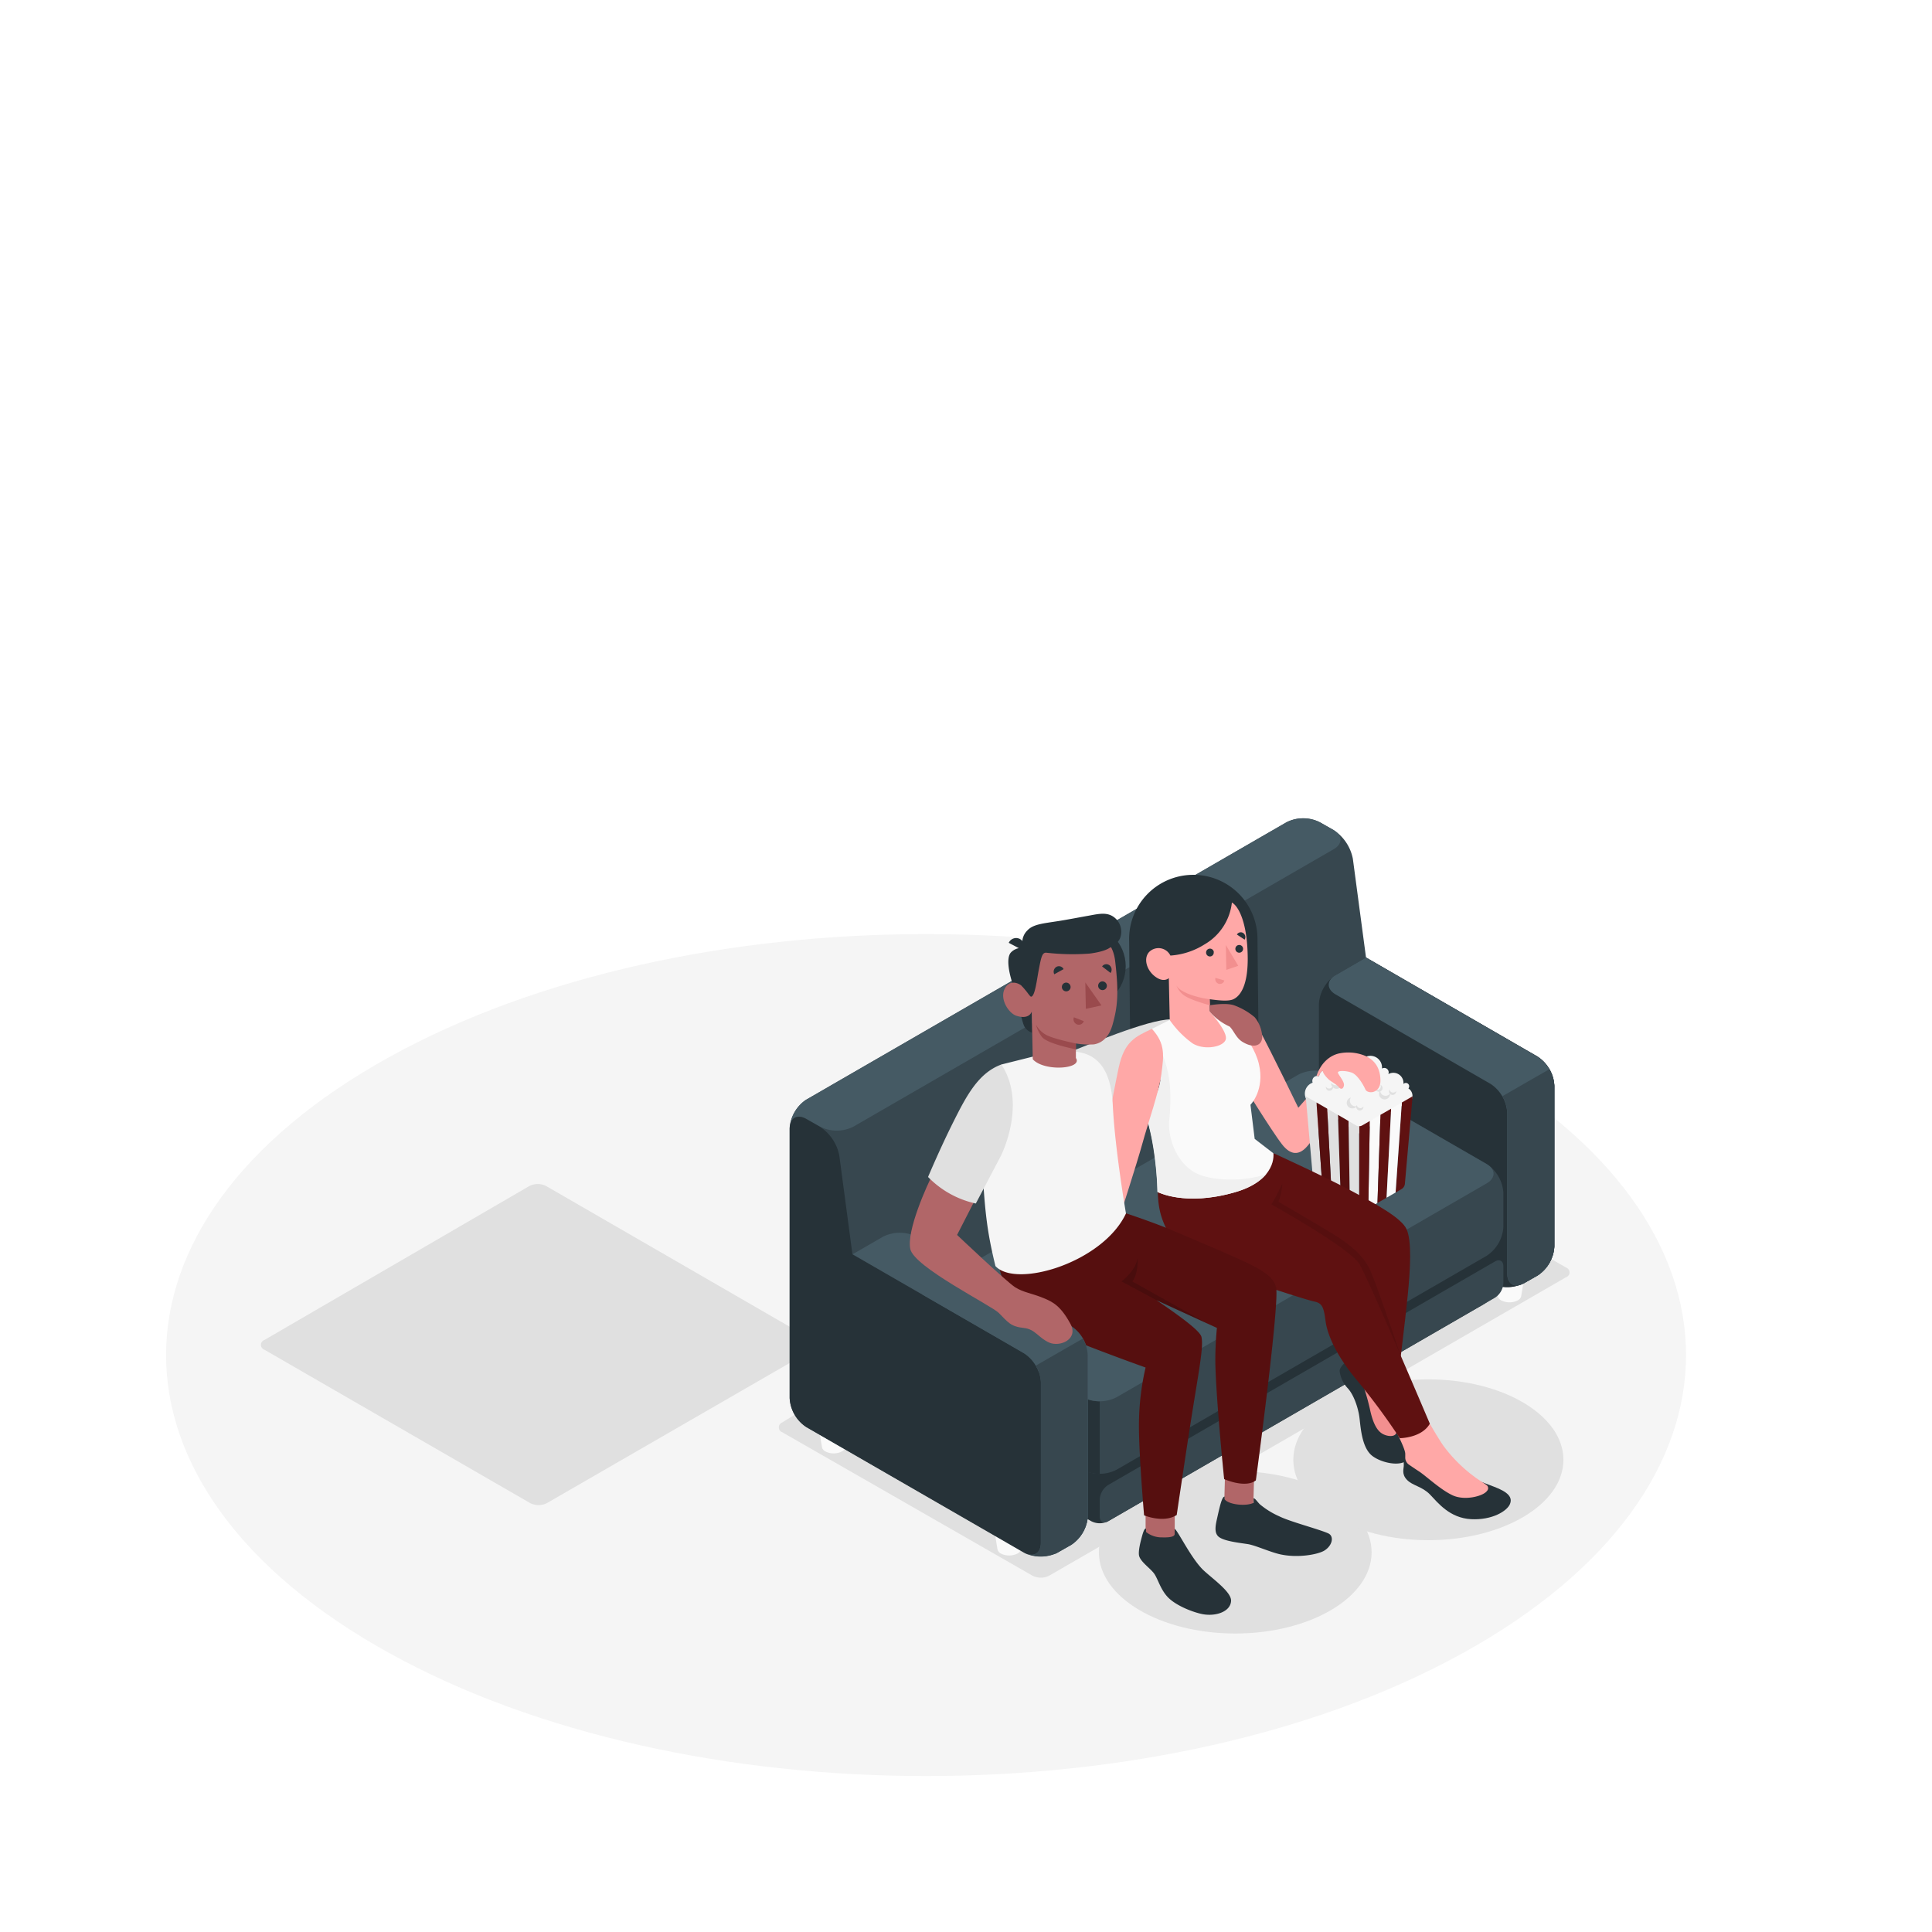 <svg class="animated" id="freepik_stories-movie-night" xmlns="http://www.w3.org/2000/svg" viewBox="0 0 500 500" version="1.1" xmlns:xlink="http://www.w3.org/1999/xlink" xmlns:svgjs="http://svgjs.com/svgjs"><style>svg#freepik_stories-movie-night:not(.animated) .animable {opacity: 0;}svg#freepik_stories-movie-night.animated #freepik--Floor--inject-55 {animation: 1s 1 forwards cubic-bezier(.36,-0.01,.5,1.38) fadeIn,1.5s Infinite  linear shake;animation-delay: 0s,1s;}svg#freepik_stories-movie-night.animated #freepik--Plants--inject-55 {animation: 0.7s 1 forwards ease-out zoomOut,1.5s Infinite  linear wind;animation-delay: 0s,0.7s;}svg#freepik_stories-movie-night.animated #freepik--Popcorn--inject-55 {animation: 1s 1 forwards ease-in lightSpeedRight,1.5s Infinite  linear floating;animation-delay: -0.2s,0.8s;opacity: 0}svg#freepik_stories-movie-night.animated #elh60adzb3ed8 {animation: 0.9s 1 forwards linear lightSpeedLeft;animation-delay: -0.2s;opacity: 0}svg#freepik_stories-movie-night.animated #elmowyh1km9ij {animation: 0.9s 1 forwards linear lightSpeedLeft;animation-delay: 0.018s;opacity: 0}svg#freepik_stories-movie-night.animated #elnhrf65p8v8f {animation: 0.9s 1 forwards linear lightSpeedLeft;animation-delay: 0.037s;opacity: 0}svg#freepik_stories-movie-night.animated #elehwbcjvc4k8 {animation: 0.9s 1 forwards linear lightSpeedLeft;animation-delay: 0.055s;opacity: 0}svg#freepik_stories-movie-night.animated #elkw25dfhp23 {animation: 0.9s 1 forwards linear lightSpeedLeft;animation-delay: 0.073s;opacity: 0}svg#freepik_stories-movie-night.animated #el7rn7x2l2i2g {animation: 0.9s 1 forwards linear lightSpeedLeft;animation-delay: 0.092s;opacity: 0}svg#freepik_stories-movie-night.animated #elwdh429aytn {animation: 0.9s 1 forwards linear lightSpeedLeft;animation-delay: 0.11s;opacity: 0}svg#freepik_stories-movie-night.animated #elntmowzzyxc9 {animation: 0.9s 1 forwards linear lightSpeedLeft;animation-delay: 0.129s;opacity: 0}svg#freepik_stories-movie-night.animated #elw2vsgjbu47k {animation: 0.9s 1 forwards linear lightSpeedLeft;animation-delay: 0.147s;opacity: 0}svg#freepik_stories-movie-night.animated #elhewd75p3uq {animation: 0.9s 1 forwards linear lightSpeedLeft;animation-delay: 0.165s;opacity: 0}svg#freepik_stories-movie-night.animated #ele74hpzc7xer {animation: 0.9s 1 forwards linear lightSpeedLeft;animation-delay: 0.184s;opacity: 0}svg#freepik_stories-movie-night.animated #elbe9srmsc9xl {animation: 0.9s 1 forwards linear lightSpeedLeft;animation-delay: 0.202s;opacity: 0}svg#freepik_stories-movie-night.animated #eljxu2f9j1pz {animation: 0.9s 1 forwards linear lightSpeedLeft;animation-delay: 0.22s;opacity: 0}svg#freepik_stories-movie-night.animated #elgaa7bnrtc3v {animation: 0.9s 1 forwards linear lightSpeedLeft;animation-delay: 0.239s;opacity: 0}svg#freepik_stories-movie-night.animated #elijpzxd4h0k {animation: 0.9s 1 forwards linear lightSpeedLeft;animation-delay: 0.257s;opacity: 0}svg#freepik_stories-movie-night.animated #elarxpls26quh {animation: 0.9s 1 forwards linear lightSpeedLeft;animation-delay: 0.276s;opacity: 0}svg#freepik_stories-movie-night.animated #el6lz4fij4axh {animation: 0.9s 1 forwards linear lightSpeedLeft;animation-delay: 0.294s;opacity: 0}svg#freepik_stories-movie-night.animated #els46xog4qi2i {animation: 0.9s 1 forwards linear lightSpeedLeft;animation-delay: 0.312s;opacity: 0}svg#freepik_stories-movie-night.animated #elfo8z7bq9sy8 {animation: 0.9s 1 forwards linear lightSpeedLeft;animation-delay: 0.331s;opacity: 0}svg#freepik_stories-movie-night.animated #el1diwte957tp {animation: 0.9s 1 forwards linear lightSpeedLeft;animation-delay: 0.349s;opacity: 0}svg#freepik_stories-movie-night.animated #ellf5yflxs49 {animation: 0.9s 1 forwards linear lightSpeedLeft;animation-delay: 0.367s;opacity: 0}svg#freepik_stories-movie-night.animated #el9cmyu75dfua {animation: 0.9s 1 forwards linear lightSpeedLeft;animation-delay: 0.386s;opacity: 0}svg#freepik_stories-movie-night.animated #elqmnze200e6g {animation: 0.9s 1 forwards linear lightSpeedLeft;animation-delay: 0.404s;opacity: 0}svg#freepik_stories-movie-night.animated #el7j3rftlhint {animation: 0.9s 1 forwards linear lightSpeedLeft;animation-delay: 0.422s;opacity: 0}svg#freepik_stories-movie-night.animated #elbad9yx5l21 {animation: 0.9s 1 forwards linear lightSpeedLeft;animation-delay: 0.441s;opacity: 0}svg#freepik_stories-movie-night.animated #el3y009e2k867 {animation: 0.9s 1 forwards linear lightSpeedLeft;animation-delay: 0.459s;opacity: 0}svg#freepik_stories-movie-night.animated #elwpzd0on8cn9 {animation: 0.9s 1 forwards linear lightSpeedLeft;animation-delay: 0.478s;opacity: 0}svg#freepik_stories-movie-night.animated #elolpfqdyqpve {animation: 0.9s 1 forwards linear lightSpeedLeft;animation-delay: 0.496s;opacity: 0}svg#freepik_stories-movie-night.animated #el66dl52tn9d9 {animation: 0.9s 1 forwards linear lightSpeedLeft;animation-delay: 0.514s;opacity: 0}svg#freepik_stories-movie-night.animated #elwykkxkptqe {animation: 0.9s 1 forwards linear lightSpeedLeft;animation-delay: 0.533s;opacity: 0}svg#freepik_stories-movie-night.animated #elnobcxppipg8 {animation: 0.9s 1 forwards linear lightSpeedLeft;animation-delay: 0.551s;opacity: 0}svg#freepik_stories-movie-night.animated #elapp1zrxl8ml {animation: 0.9s 1 forwards linear lightSpeedLeft;animation-delay: 0.569s;opacity: 0}svg#freepik_stories-movie-night.animated #elnlceypvr3rh {animation: 0.9s 1 forwards linear lightSpeedLeft;animation-delay: 0.588s;opacity: 0}svg#freepik_stories-movie-night.animated #elgux3h16zjiu {animation: 0.9s 1 forwards linear lightSpeedLeft;animation-delay: 0.606s;opacity: 0}svg#freepik_stories-movie-night.animated #el2bz0amwrc5u {animation: 0.9s 1 forwards linear lightSpeedLeft;animation-delay: 0.624s;opacity: 0}svg#freepik_stories-movie-night.animated #eluyh7t6ukkg {animation: 0.9s 1 forwards linear lightSpeedLeft;animation-delay: 0.643s;opacity: 0}svg#freepik_stories-movie-night.animated #elmnsaxyrxlmi {animation: 0.9s 1 forwards linear lightSpeedLeft;animation-delay: 0.661s;opacity: 0}svg#freepik_stories-movie-night.animated #elttyh5zwhd2q {animation: 0.9s 1 forwards linear lightSpeedLeft;animation-delay: 0.68s;opacity: 0}svg#freepik_stories-movie-night.animated #elk6j0s6m5e5c {animation: 0.9s 1 forwards linear lightSpeedLeft;animation-delay: 0.698s;opacity: 0}svg#freepik_stories-movie-night.animated #el3w9sw1ijenc {animation: 0.9s 1 forwards linear lightSpeedLeft;animation-delay: 0.716s;opacity: 0}svg#freepik_stories-movie-night.animated #elv9z3xet4ybh {animation: 0.9s 1 forwards linear lightSpeedLeft;animation-delay: 0.735s;opacity: 0}svg#freepik_stories-movie-night.animated #elfkanqg40zok {animation: 0.9s 1 forwards linear lightSpeedLeft;animation-delay: 0.753s;opacity: 0}svg#freepik_stories-movie-night.animated #elzhfb3wp5yyb {animation: 0.9s 1 forwards linear lightSpeedLeft;animation-delay: 0.771s;opacity: 0}svg#freepik_stories-movie-night.animated #elhbclju52xah {animation: 0.9s 1 forwards linear lightSpeedLeft;animation-delay: 0.79s;opacity: 0}svg#freepik_stories-movie-night.animated #elvia5oyirsj {animation: 0.9s 1 forwards linear lightSpeedLeft;animation-delay: 0.808s;opacity: 0}svg#freepik_stories-movie-night.animated #elfjprcdtngx {animation: 0.9s 1 forwards linear lightSpeedLeft;animation-delay: 0.827s;opacity: 0}svg#freepik_stories-movie-night.animated #elx1r3z3sh38o {animation: 0.9s 1 forwards linear lightSpeedLeft;animation-delay: 0.845s;opacity: 0}svg#freepik_stories-movie-night.animated #el1j3y9ms45in {animation: 0.9s 1 forwards linear lightSpeedLeft;animation-delay: 0.863s;opacity: 0}svg#freepik_stories-movie-night.animated #el5z6aop9wknn {animation: 0.9s 1 forwards linear lightSpeedLeft;animation-delay: 0.882s;opacity: 0}svg#freepik_stories-movie-night.animated #freepik--Film--inject-55 {animation: 0.9s 1 forwards linear lightSpeedLeft,1.5s Infinite  linear floating;animation-delay: -0.2s,0.2s;opacity: 0}svg#freepik_stories-movie-night.animated #freepik--Characters--inject-55 {animation: 1s 1 forwards cubic-bezier(.36,-0.01,.5,1.38) fadeIn,1.5s Infinite  linear floating;animation-delay: 0s,1.5s;}            @keyframes fadeIn {                0% {                    opacity: 0;                }                100% {                    opacity: 1;                }            }                    @keyframes shake {                10%, 90% {                    transform: translate3d(-1px, 0, 0);                  }                  20%, 80% {                    transform: translate3d(2px, 0, 0);                  }                  30%, 50%, 70% {                    transform: translate3d(-4px, 0, 0);                  }                  40%, 60% {                    transform: translate3d(4px, 0, 0);                  }            }                    @keyframes zoomOut {                0% {                    opacity: 0;                    transform: scale(1.5);                }                100% {                    opacity: 1;                    transform: scale(1);                }            }                    @keyframes wind {                0% {                    transform: rotate( 0deg );                }                25% {                    transform: rotate( 1deg );                }                75% {                    transform: rotate( -1deg );                }            }                    @keyframes lightSpeedRight {              from {                transform: translate3d(50%, 0, 0) skewX(-20deg);                opacity: 0;              }              60% {                transform: skewX(10deg);                opacity: 1;              }              80% {                transform: skewX(-2deg);              }              to {                opacity: 1;                transform: translate3d(0, 0, 0);              }            }                    @keyframes floating {                0% {                    opacity: 1;                    transform: translateY(0px);                }                50% {                    transform: translateY(-10px);                }                100% {                    opacity: 1;                    transform: translateY(0px);                }            }                    @keyframes lightSpeedLeft {              from {                transform: translate3d(-50%, 0, 0) skewX(20deg);                opacity: 0;              }              60% {                transform: skewX(-10deg);                opacity: 1;              }              80% {                transform: skewX(2deg);              }              to {                opacity: 1;                transform: translate3d(0, 0, 0);              }            }        .animator-hidden { display: none; }</style><g id="freepik--Floor--inject-55" class="animable" style="transform-origin: 239.665px 350.692px;"><path id="freepik--floor--inject-55" d="M378.74,427.73c-76.81,42.55-201.34,42.55-278.15,0s-76.81-111.53,0-154.08,201.34-42.54,278.15,0S455.55,385.18,378.74,427.73Z" style="fill: rgb(245, 245, 245); transform-origin: 239.665px 350.692px;" class="animable"></path></g><g id="freepik--Shadows--inject-55" class="animable" style="transform-origin: 236.863px 355.336px;"><path id="freepik--Shadow--inject-55" d="M202.47,370.68l64.72,37.1a4.78,4.78,0,0,0,4.34,0L405.3,330.54a1.32,1.32,0,0,0,0-2.5l-68.95-39.62a4.64,4.64,0,0,0-4.3.06L202.43,368.13A1.36,1.36,0,0,0,202.47,370.68Z" style="fill: rgb(224, 224, 224); transform-origin: 303.879px 348.111px;" class="animable"></path><path id="freepik--shadow--inject-55" d="M137.21,389,68.42,349.3a1.33,1.33,0,0,1,0-2.51L137,306.94a4.79,4.79,0,0,1,4.33,0l69,39.86a1.32,1.32,0,0,1,0,2.5L141.54,389A4.79,4.79,0,0,1,137.21,389Z" style="fill: rgb(224, 224, 224); transform-origin: 139.378px 347.97px;" class="animable"></path><ellipse id="freepik--shadow--inject-55" cx="319.68" cy="401.74" rx="35.29" ry="21.01" style="fill: rgb(224, 224, 224); transform-origin: 319.68px 401.74px;" class="animable"></ellipse><ellipse id="freepik--shadow--inject-55" cx="369.66" cy="377.79" rx="34.95" ry="20.81" style="fill: rgb(224, 224, 224); transform-origin: 369.66px 377.79px;" class="animable"></ellipse></g><g id="freepik--Plants--inject-55" class="animable animator-active animator-hidden" style="transform-origin: 233.075px 304.583px;"><g id="freepik--plants--inject-55" class="animable" style="transform-origin: 233.075px 304.583px;"><g id="freepik--plants--inject-55" class="animable" style="transform-origin: 54.421px 313.879px;"><path d="M73.2,321.91c-.1-6-4.67-18.43-11.06-26.14S45.82,282.51,38.88,285c-6.46,2.34-5.61,10.85,2.38,16.37s20,12.41,23.61,22.12l7.49,11.86Z" style="fill: rgb(95, 17, 17); transform-origin: 53.892px 309.874px;" id="elpku3750v2g" class="animable"></path><g id="elznl9zugd5l"><path d="M73.2,321.91c-.1-6-4.67-18.43-11.06-26.14S45.82,282.51,38.88,285c-6.46,2.34-5.61,10.85,2.38,16.37s20,12.41,23.61,22.12l7.49,11.86Z" style="opacity: 0.1; transform-origin: 53.892px 309.874px;" class="animable"></path></g><path d="M73.79,330.14a.44.44,0,0,1-.4-.34C69,309.3,52.07,292.88,42.05,289.36a.44.44,0,0,1-.27-.56.43.43,0,0,1,.56-.27c10.21,3.58,27.45,20.28,31.91,41.08a.44.44,0,0,1-.34.52Z" style="fill: rgb(255, 255, 255); transform-origin: 58.007px 309.321px;" id="elkqsql65owaj" class="animable"></path><path d="M71,343.36c-1-3.37-5.26-8.89-12-13.39-7.49-5-16.9-7.16-19.13-11.09-2.67-4.73,1.27-9.31,8.89-8.5s21.16,10.94,23.57,26.52Z" style="fill: rgb(95, 17, 17); transform-origin: 55.683px 326.823px;" id="eljosp8ue4fbk" class="animable"></path><path d="M72.36,339.78a.44.44,0,0,1-.38-.29C65.37,322,51.82,316,45.58,315.34a.44.44,0,0,1-.39-.49.43.43,0,0,1,.49-.38c6.9.77,20.37,6.84,27.12,24.71a.43.43,0,0,1-.25.57A.58.58,0,0,1,72.36,339.78Z" style="fill: rgb(255, 255, 255); transform-origin: 59.01px 327.123px;" id="el1qcvd5ehqrm" class="animable"></path></g><g id="freepik--plants--inject-55" class="animable" style="transform-origin: 413.912px 296.36px;"><path d="M399,302s-.7-10.36,2.9-19.17,9.65-15,16-16.69,12.7,3.3,6.52,8.66-17.72,11.79-20.58,28.13Z" style="fill: rgb(95, 17, 17); transform-origin: 412.943px 284.368px;" id="el8nkdz1vybj6" class="animable"></path><g id="elpdx0lp8s8j"><path d="M399,302s-.7-10.36,2.9-19.17,9.65-15,16-16.69,12.7,3.3,6.52,8.66-17.72,11.79-20.58,28.13Z" style="opacity: 0.15; transform-origin: 412.943px 284.368px;" class="animable"></path></g><path d="M400.45,299h-.07a.36.36,0,0,1-.28-.41c3.75-18.08,15.47-27.49,21.15-29.94a.35.35,0,0,1,.46.18.35.35,0,0,1-.18.46c-5.56,2.4-17,11.64-20.74,29.44A.35.35,0,0,1,400.45,299Z" style="fill: rgb(255, 255, 255); transform-origin: 410.917px 283.81px;" id="elb5mhtkkb4dr" class="animable"></path><path d="M431.49,293.21c-.37,1.52-1.77,2.53-3.09,3.37s-2.75,1.74-3.28,3.21c-1.06,3,2.18,6.27,1,9.19a4.9,4.9,0,0,1-2.93,2.5,31.66,31.66,0,0,1-3.17.88,12.14,12.14,0,0,1-1.56.16,7.12,7.12,0,0,0-4.35,1.29c-1.92,1.59-2.08,4.4-3,6.72a10.31,10.31,0,0,1-6.36,5.82c-.94.3-2.69.8-3.76.44l-.23-.09,0,0c-.16-.12-.36-.29-.46-.38l0-.05c-.63-1.33-.28-2.89-.52-4.33a2,2,0,0,0,0-.26c-.37-1.66-.72-3.31-1.07-5-.64-3.05-1.23-6.12-1.78-9.19-.34-2-1-4.14-.48-6.17.55-2.24,2.87-2.71,3.37-4.9.21-.87.24-1.77.43-2.65a7.26,7.26,0,0,1,5.3-5.36c4-.95,8.26,1.67,12.25.63,1-.28,2-.78,3-1.16,3.17-1.22,7.14-1,9.49,1.46A4.31,4.31,0,0,1,431.49,293.21Z" style="fill: rgb(95, 17, 17); transform-origin: 413.912px 307.036px;" id="el19fzf03tv2o" class="animable"></path><g id="eljtfnlug0lp"><g style="opacity: 0.07; transform-origin: 413.912px 307.036px;" class="animable"><path d="M431.49,293.21c-.37,1.52-1.77,2.53-3.09,3.37s-2.75,1.74-3.28,3.21c-1.06,3,2.18,6.27,1,9.19a4.9,4.9,0,0,1-2.93,2.5,16.56,16.56,0,0,1-3.17.88,12.14,12.14,0,0,1-1.56.16,7.12,7.12,0,0,0-4.35,1.29c-1.92,1.59-2.08,4.4-3,6.72a10.31,10.31,0,0,1-6.36,5.82c-.94.3-2.69.8-3.76.44l-.23-.09,0,0a1,1,0,0,1-.18-.1,1.24,1.24,0,0,1-.28-.28l0-.05c-.75-1.05-.35-3.07-.52-4.33a2,2,0,0,0,0-.26c-.37-1.66-.72-3.31-1.07-5-.64-3.05-1.23-6.12-1.78-9.19-.34-2-1-4.14-.48-6.17.55-2.24,2.87-2.71,3.37-4.9.21-.87.24-1.77.43-2.65a7.26,7.26,0,0,1,5.3-5.36c4-.95,8.26,1.67,12.25.63,1-.28,2-.78,3-1.16,3.17-1.22,7.14-1,9.49,1.46A4.31,4.31,0,0,1,431.49,293.21Z" style="fill: rgb(38, 50, 56); transform-origin: 413.912px 307.036px;" id="elmejskt7q61i" class="animable"></path></g></g><path d="M398.73,319.92h0a.36.36,0,0,1-.32-.38c1.75-22.05,23.34-29.14,28.59-29.72a.36.36,0,0,1,.39.31.35.35,0,0,1-.31.39c-5.14.56-26.26,7.51-28,29.08A.35.35,0,0,1,398.73,319.92Z" style="fill: rgb(255, 255, 255); transform-origin: 412.901px 304.869px;" id="elp2o0kwjny8s" class="animable"></path><path d="M421.39,304.76a.36.36,0,0,1-.2-.06,18.72,18.72,0,0,0-15.85-1.49.35.35,0,1,1-.23-.66,19.4,19.4,0,0,1,16.48,1.57.34.34,0,0,1,.08.49A.32.32,0,0,1,421.39,304.76Z" style="fill: rgb(255, 255, 255); transform-origin: 413.299px 303.081px;" id="el6xft8fyzyo8" class="animable"></path></g></g></g><g id="freepik--Popcorn--inject-55" class="animable" style="transform-origin: 139.114px 264.681px;"><path d="M214.33,195.28a5.07,5.07,0,0,0-7.62-6.68c0-.51.08-1,.08-1.56a15.42,15.42,0,0,0-23-13.42,6.83,6.83,0,0,0,.55-2.68,6.73,6.73,0,0,0-10.19-5.78,17,17,0,0,0,.18-2.38,17.45,17.45,0,0,0-33-8,6.11,6.11,0,0,0-11.2-.1,13.69,13.69,0,0,0-25.32,7.21,13.83,13.83,0,0,0,.17,2.05,5.07,5.07,0,0,0-8.28,3.93s0,0,0,.06a12,12,0,0,0-6.08-1.64,12.19,12.19,0,0,0-12.06,10.51,7.58,7.58,0,0,0-9.76,9.79,17.75,17.75,0,0,0,6.56,34.24l63.75,42.95,68.19-43.9a13.3,13.3,0,0,0,7-24.59Zm-8.94-1.86a.93.93,0,0,1,.05-.1.29.29,0,0,1,0,.09Z" style="fill: rgb(245, 245, 245); transform-origin: 139.094px 204.514px;" id="el0910wdiuty0s" class="animable"></path><path d="M90.63,166.28a12.19,12.19,0,0,0-12.06,10.51,7.58,7.58,0,0,0-9.76,9.79,17.75,17.75,0,0,0,6.56,34.24l63.75,42.95,63.52-40.89,1.63-6.11c-8.65,11.23-20.21,2.29-20.21,2.29s-.88,5.73-5.72,6.08a6.68,6.68,0,0,1-6.61-3.65,13.25,13.25,0,0,1-10.95,9.95c-9.44,1.75-14.95-8.61-14.95-8.61s-1.77,4.67-6.71,3.42-3.19-4-3.19-4-2.81,2.47-7.64-.11S123.13,212,123.13,212a14.3,14.3,0,0,1-15.18-3c-7-6.65-1.07-15.79-1.07-15.79-10.52,2.06-10.13-6.57-10.13-6.57C82.05,184.63,83.11,170.21,90.63,166.28Z" style="fill: rgb(240, 240, 240); transform-origin: 130.949px 215.025px;" id="el5tkxdd2e4sv" class="animable"></path><polygon points="155.53 244.91 153.3 377.53 167.17 369.52 171.73 235.56 155.53 244.91" style="fill: rgb(250, 250, 250); transform-origin: 162.515px 306.545px;" id="els6cnvrqkoys" class="animable"></polygon><polygon points="171.73 235.56 167.17 369.52 180.99 361.55 187.97 226.18 171.73 235.56" style="fill: rgb(95, 17, 17); transform-origin: 177.57px 297.85px;" id="el86j4w9lqw8d" class="animable"></polygon><path d="M143.7,251.74a8.83,8.83,0,0,1-4.33,1V384.11a8.83,8.83,0,0,0,4.33-1l9.6-5.54,2.23-132.62Z" style="fill: rgb(95, 17, 17); transform-origin: 147.45px 314.532px;" id="el4rmy93lcqt" class="animable"></path><path d="M194.74,353.61l9.36-5.41a10.8,10.8,0,0,0,4.77-7.48l11.74-133.38-16.34,9.43Z" style="fill: rgb(95, 17, 17); transform-origin: 207.675px 280.475px;" id="elzquytif4l49" class="animable"></path><polygon points="187.97 226.18 180.99 361.55 194.74 353.61 204.27 216.77 187.97 226.18" style="fill: rgb(250, 250, 250); transform-origin: 192.63px 289.16px;" id="elg80klv7xsue" class="animable"></polygon><polygon points="123.22 244.91 125.45 377.53 111.58 369.52 107.02 235.56 123.22 244.91" style="fill: rgb(95, 17, 17); transform-origin: 116.235px 306.545px;" id="elps1ie2gwx2" class="animable"></polygon><polygon points="107.02 235.56 111.58 369.52 97.76 361.55 90.77 226.18 107.02 235.56" style="fill: rgb(230, 230, 230); transform-origin: 101.175px 297.85px;" id="ely59aon5wdh" class="animable"></polygon><path d="M135,251.74a8.88,8.88,0,0,0,4.33,1V384.11a8.89,8.89,0,0,1-4.33-1l-9.59-5.54-2.23-132.62Z" style="fill: rgb(230, 230, 230); transform-origin: 131.255px 314.531px;" id="el6bd6fh0m0r" class="animable"></path><path d="M84,353.61l-9.36-5.41a10.77,10.77,0,0,1-4.77-7.48L58.13,207.34l16.35,9.43Z" style="fill: rgb(230, 230, 230); transform-origin: 71.065px 280.475px;" id="eldxwtltv2tj8" class="animable"></path><polygon points="90.77 226.18 97.76 361.55 84.01 353.61 74.48 216.77 90.77 226.18" style="fill: rgb(95, 17, 17); transform-origin: 86.12px 289.16px;" id="el808yfn8sq1" class="animable"></polygon><g id="elhswov20vjjo"><polygon points="123.22 244.91 125.45 377.53 111.58 369.52 107.02 235.56 123.22 244.91" style="opacity: 0.1; transform-origin: 116.235px 306.545px;" class="animable"></polygon></g><g id="el8a6vyzsa03n"><polygon points="90.77 226.18 97.76 361.55 84.01 353.61 74.48 216.77 90.77 226.18" style="opacity: 0.1; transform-origin: 86.12px 289.16px;" class="animable"></polygon></g><path d="M135.93,222.28a8.43,8.43,0,1,1-9.05-13.08,8.44,8.44,0,0,0,6.84,13.38A8.13,8.13,0,0,0,135.93,222.28Z" style="fill: rgb(224, 224, 224); transform-origin: 128.303px 217.48px;" id="elfzq2zteiits" class="animable"></path><path d="M145.83,222.83a5.49,5.49,0,1,1-10.08-2.36,5.44,5.44,0,0,0,1.38,3.09,5.51,5.51,0,0,0,7.76.38A5.77,5.77,0,0,0,145.83,222.83Z" style="fill: rgb(224, 224, 224); transform-origin: 140.373px 224.696px;" id="eltot6moafyu" class="animable"></path><path d="M112.19,182.89a8.43,8.43,0,1,1-15.44,3.8,8.43,8.43,0,0,0,15.44-3.8Z" style="fill: rgb(224, 224, 224); transform-origin: 105.14px 189.416px;" id="ele7fmqf35r7f" class="animable"></path><path d="M99.13,190.9a5.49,5.49,0,1,1-10.25,1.48,5.39,5.39,0,0,0,2.42,2.37,5.49,5.49,0,0,0,7.36-2.48A5.7,5.7,0,0,0,99.13,190.9Z" style="fill: rgb(224, 224, 224); transform-origin: 94.266px 194.918px;" id="elipjdkikh1sm" class="animable"></path><path d="M186.46,203.2a8.44,8.44,0,1,1-15.3-4.37,8.43,8.43,0,0,0,13.77,6A9,9,0,0,0,186.46,203.2Z" style="fill: rgb(224, 224, 224); transform-origin: 178.036px 205.497px;" id="elaebrp3g2lc" class="animable"></path><path d="M195.59,199.22a5.49,5.49,0,1,1-10.08-2.36A5.45,5.45,0,0,0,186.9,200a5.51,5.51,0,0,0,7.76.38A5.71,5.71,0,0,0,195.59,199.22Z" style="fill: rgb(224, 224, 224); transform-origin: 190.133px 201.086px;" id="elc420il6nb8d" class="animable"></path><path d="M171.8,189.94a5.49,5.49,0,1,1-7.44,7.21,5.49,5.49,0,0,0,7.86-5.82A5.34,5.34,0,0,0,171.8,189.94Z" style="fill: rgb(224, 224, 224); transform-origin: 169.598px 195.14px;" id="el15wcgnlny1h" class="animable"></path></g><g id="freepik--Film--inject-55" class="animable" style="transform-origin: 316.595px 161.194px;"><path d="M349.53,86c-12.88-7.18-30.55-6-50,5.25C260,114,228.06,169.39,228.06,214.93c0,25.27,9.84,42.19,25.33,48.38,12.44,5,28.53,3,46.09-7.14C338.92,233.39,370.9,178,370.9,132.46,370.9,109.43,362.72,93.32,349.53,86Zm.7,27.62c-4,4.38-8.24,9.16-12.47,14.19a391.28,391.28,0,0,0-24,31.47c-1,1.5-2,2.95-2.86,4.31a4.75,4.75,0,0,0-3.34-.91c.3-1.06.6-2.17.91-3.33l-1.55,2.35a4.77,4.77,0,0,0-3.34-.91c.42-1.44.84-3,1.26-4.64a303.5,303.5,0,0,0,7.09-36c.84-5.86,1.47-11.64,1.94-17,9.64-2.6,18.24-1.69,25.06,2.28A26.94,26.94,0,0,1,350.23,113.59Zm-97.54,52.14c7.41-17.47,18.95-34,32.46-46,.15,1.68.31,3.38.51,5.09,1.14-1.1,2.29-2.17,3.47-3.21.41,4.82,1,9.89,1.87,14.76a148.6,148.6,0,0,0,7.1,27.78c.41,1.15.88,2.21,1.25,3.19a23,23,0,0,0-3.34,4.77c-.89-.33-1.82-.69-2.82-1a89.12,89.12,0,0,0-24.06-3.71,107.74,107.74,0,0,0-12.47.21c.3-.71.61-1.43.92-2.13C255.93,165.53,254.3,165.62,252.69,165.73Zm7.46,75.44a28.24,28.24,0,0,1-3.23-3.24l-.73,1.36c-7.78-6.61-12.48-18-12.48-33.42,0-1.14.06-2.32.06-3.47,4.33-1.47,9-3.16,13.73-5.09A205.2,205.2,0,0,0,285.88,183c1.31-.82,2.56-1.6,3.71-2.38a7.06,7.06,0,0,0,1.15,3.71c1-.62,1.93-1.22,2.82-1.82a6.91,6.91,0,0,0,1.25,3.85c-1,1.24-2,2.62-3.08,4.07-6.63,9.07-14.67,21.24-21.92,33.63C266.37,229.81,263.13,235.6,260.15,241.17Zm43.32-1.2c-7,4.06-13.83,6.48-20,7.23.37-.94.74-1.89,1.1-2.84a37.83,37.83,0,0,1-5.07.95c2.25-5.69,4.44-11.72,6.53-17.86a364.79,364.79,0,0,0,10.49-36.68c.36-1.59.63-3.13.94-4.57a11.34,11.34,0,0,0,2.09-1,13.88,13.88,0,0,0,2-1.42l0,0a30.33,30.33,0,0,0,1,3.49c0,.1.06.19.08.29.28-.13.56-.29.85-.45a13.22,13.22,0,0,0,2-1.42l.05,0a30.39,30.39,0,0,0,.94,3.5A120.84,120.84,0,0,0,317,213.72a105.68,105.68,0,0,0,6.52,10.34A92.23,92.23,0,0,1,303.47,240Zm39.61-51.31c-.09.21-.2.42-.31.63a82.26,82.26,0,0,0-9.6-6c-.73-.41-1.49-.8-2.24-1.18a82.17,82.17,0,0,0-15.76-5.22c-1.05-.24-2.09-.42-3-.54.15-.35.27-.69.39-1l-1.34-.31a27.86,27.86,0,0,0-3-.53,16.71,16.71,0,0,0,1.25-5.31c1.15-.54,2.41-1.21,3.66-1.87a247.72,247.72,0,0,0,28.44-18.47c4.7-3.49,9.34-7.2,13.67-10.73,0,1.15.06,2.27.06,3.41,0,.55,0,1.1,0,1.66l3.93-3.18c0,1.15,0,2.26,0,3.4,0,15.37-4.7,32.25-12.47,47.82C345.58,190.32,344.35,189.48,343.08,188.66Z" style="fill: rgb(95, 17, 17); transform-origin: 299.48px 173.721px;" id="elh60adzb3ed8" class="animable"></path><g id="elmowyh1km9ij"><path d="M349.53,86c-12.88-7.18-30.55-6-50,5.25C260,114,228.06,169.39,228.06,214.93c0,25.27,9.84,42.19,25.33,48.38,12.44,5,28.53,3,46.09-7.14C338.92,233.39,370.9,178,370.9,132.46,370.9,109.43,362.72,93.32,349.53,86Zm.7,27.62c-4,4.38-8.24,9.16-12.47,14.19a391.28,391.28,0,0,0-24,31.47c-1,1.5-2,2.95-2.86,4.31a4.75,4.75,0,0,0-3.34-.91c.3-1.06.6-2.17.91-3.33l-1.55,2.35a4.77,4.77,0,0,0-3.34-.91c.42-1.44.84-3,1.26-4.64a303.5,303.5,0,0,0,7.09-36c.84-5.86,1.47-11.64,1.94-17,9.64-2.6,18.24-1.69,25.06,2.28A26.94,26.94,0,0,1,350.23,113.59Zm-97.54,52.14c7.41-17.47,18.95-34,32.46-46,.15,1.68.31,3.38.51,5.09,1.14-1.1,2.29-2.17,3.47-3.21.41,4.82,1,9.89,1.87,14.76a148.6,148.6,0,0,0,7.1,27.78c.41,1.15.88,2.21,1.25,3.19a23,23,0,0,0-3.34,4.77c-.89-.33-1.82-.69-2.82-1a89.12,89.12,0,0,0-24.06-3.71,107.74,107.74,0,0,0-12.47.21c.3-.71.61-1.43.92-2.13C255.93,165.53,254.3,165.62,252.69,165.73Zm7.46,75.44a28.24,28.24,0,0,1-3.23-3.24l-.73,1.36c-7.78-6.61-12.48-18-12.48-33.42,0-1.14.06-2.32.06-3.47,4.33-1.47,9-3.16,13.73-5.09A205.2,205.2,0,0,0,285.88,183c1.31-.82,2.56-1.6,3.71-2.38a7.06,7.06,0,0,0,1.15,3.71c1-.62,1.93-1.22,2.82-1.82a6.91,6.91,0,0,0,1.25,3.85c-1,1.24-2,2.62-3.08,4.07-6.63,9.07-14.67,21.24-21.92,33.63C266.37,229.81,263.13,235.6,260.15,241.17Zm43.32-1.2c-7,4.06-13.83,6.48-20,7.23.37-.94.74-1.89,1.1-2.84a37.83,37.83,0,0,1-5.07.95c2.25-5.69,4.44-11.72,6.53-17.86a364.79,364.79,0,0,0,10.49-36.68c.36-1.59.63-3.13.94-4.57a11.34,11.34,0,0,0,2.09-1,13.88,13.88,0,0,0,2-1.42l0,0a30.33,30.33,0,0,0,1,3.49c0,.1.06.19.08.29.28-.13.56-.29.85-.45a13.22,13.22,0,0,0,2-1.42l.05,0a30.39,30.39,0,0,0,.94,3.5A120.84,120.84,0,0,0,317,213.72a105.68,105.68,0,0,0,6.52,10.34A92.23,92.23,0,0,1,303.47,240Zm39.61-51.31c-.09.21-.2.42-.31.63a82.26,82.26,0,0,0-9.6-6c-.73-.41-1.49-.8-2.24-1.18a82.17,82.17,0,0,0-15.76-5.22c-1.05-.24-2.09-.42-3-.54.15-.35.27-.69.39-1l-1.34-.31a27.86,27.86,0,0,0-3-.53,16.71,16.71,0,0,0,1.25-5.31c1.15-.54,2.41-1.21,3.66-1.87a247.72,247.72,0,0,0,28.44-18.47c4.7-3.49,9.34-7.2,13.67-10.73,0,1.15.06,2.27.06,3.41,0,.55,0,1.1,0,1.66l3.93-3.18c0,1.15,0,2.26,0,3.4,0,15.37-4.7,32.25-12.47,47.82C345.58,190.32,344.35,189.48,343.08,188.66Z" style="fill: rgb(255, 255, 255); opacity: 0.4; transform-origin: 299.48px 173.721px;" class="animable"></path></g><path d="M349.53,86c-12.43-5-28.52-3-46.08,7.14C264,115.89,232,171.27,232,216.82c0,23,8.19,39.13,21.37,46.49,12.89,7.18,30.56,6,50.06-5.26,39.44-22.77,71.42-78.15,71.42-123.7C374.87,109.08,365,92.15,349.53,86Zm-37,89.32a16.45,16.45,0,0,0,.86-4.26c1.14-.55,2.4-1.21,3.65-1.88a248,248,0,0,0,28.45-18.46c3.3-2.46,6.57-5,9.74-7.55l3.93-3.18c0,1.15,0,2.26,0,3.4,0,15.37-4.7,32.25-12.47,47.82-1.16-.86-2.39-1.7-3.66-2.52-1.9-1.22-3.9-2.39-5.94-3.51s-4.11-2.14-6.21-3.06a82.17,82.17,0,0,0-15.76-5.22c-1.05-.24-2.09-.42-3-.54C312.29,176,312.41,175.64,312.53,175.29Zm37.7-61.7c-4,4.38-8.24,9.16-12.47,14.19a391.28,391.28,0,0,0-24,31.47c-1,1.5-2,2.95-2.86,4.31a4.75,4.75,0,0,0-3.34-.91c.3-1.06.6-2.17.91-3.33.11-.43.22-.87.34-1.31a304.09,304.09,0,0,0,7.09-36c.84-5.84,1.46-11.63,1.93-17,7.86-2.12,15-1.9,21.1.4A26.94,26.94,0,0,1,350.23,113.59Zm-46.76,73.53a13.22,13.22,0,0,0,2-1.42l.05,0a30.39,30.39,0,0,0,.94,3.5A120.84,120.84,0,0,0,317,213.72a105.68,105.68,0,0,0,6.52,10.34,92.23,92.23,0,0,1-20,15.91c-7,4.06-13.83,6.48-20,7.23.37-.94.74-1.89,1.1-2.84,1.87-4.85,3.68-9.9,5.43-15a362,362,0,0,0,10.49-36.67c.36-1.6.62-3.13.93-4.58a7.55,7.55,0,0,0,1.24-.51C302.9,187.44,303.18,187.28,303.47,187.12Zm-55.79,20.64c0-1.15.06-2.33.06-3.47,4.33-1.48,9-3.17,13.72-5.09a206.45,206.45,0,0,0,28.39-14.34l.89-.56c1-.62,1.93-1.22,2.82-1.82a6.91,6.91,0,0,0,1.25,3.85c-1,1.24-2,2.62-3.08,4.07-6.63,9.07-14.67,21.24-21.92,33.63-3.44,5.78-6.68,11.57-9.66,17.14a28.24,28.24,0,0,1-3.23-3.24C251.09,231.1,247.68,220.85,247.68,207.76Zm41.45-86.12c.41,4.82,1,9.89,1.87,14.76a148.6,148.6,0,0,0,7.1,27.78c.41,1.15.88,2.21,1.25,3.19a23,23,0,0,0-3.34,4.77c-.89-.33-1.82-.69-2.82-1a89.12,89.12,0,0,0-24.06-3.71,107.74,107.74,0,0,0-12.47.21c.3-.71.61-1.43.92-2.13a132.4,132.4,0,0,1,28.08-40.64C286.8,123.75,288,122.68,289.13,121.64Z" style="fill: rgb(95, 17, 17); transform-origin: 303.425px 175.589px;" id="elnhrf65p8v8f" class="animable"></path><g id="elehwbcjvc4k8"><path d="M349.53,86c-12.43-5-28.52-3-46.08,7.14C264,115.89,232,171.27,232,216.82c0,23,8.19,39.13,21.37,46.49,12.89,7.18,30.56,6,50.06-5.26,39.44-22.77,71.42-78.15,71.42-123.7C374.87,109.08,365,92.15,349.53,86Zm-37,89.32a16.45,16.45,0,0,0,.86-4.26c1.14-.55,2.4-1.21,3.65-1.88a248,248,0,0,0,28.45-18.46c3.3-2.46,6.57-5,9.74-7.55l3.93-3.18c0,1.15,0,2.26,0,3.4,0,15.37-4.7,32.25-12.47,47.82-1.16-.86-2.39-1.7-3.66-2.52-1.9-1.22-3.9-2.39-5.94-3.51s-4.11-2.14-6.21-3.06a82.17,82.17,0,0,0-15.76-5.22c-1.05-.24-2.09-.42-3-.54C312.29,176,312.41,175.64,312.53,175.29Zm37.7-61.7c-4,4.38-8.24,9.16-12.47,14.19a391.28,391.28,0,0,0-24,31.47c-1,1.5-2,2.95-2.86,4.31a4.75,4.75,0,0,0-3.34-.91c.3-1.06.6-2.17.91-3.33.11-.43.22-.87.34-1.31a304.09,304.09,0,0,0,7.09-36c.84-5.84,1.46-11.63,1.93-17,7.86-2.12,15-1.9,21.1.4A26.94,26.94,0,0,1,350.23,113.59Zm-46.76,73.53a13.22,13.22,0,0,0,2-1.42l.05,0a30.39,30.39,0,0,0,.94,3.5A120.84,120.84,0,0,0,317,213.72a105.68,105.68,0,0,0,6.52,10.34,92.23,92.23,0,0,1-20,15.91c-7,4.06-13.83,6.48-20,7.23.37-.94.74-1.89,1.1-2.84,1.87-4.85,3.68-9.9,5.43-15a362,362,0,0,0,10.49-36.67c.36-1.6.62-3.13.93-4.58a7.55,7.55,0,0,0,1.24-.51C302.9,187.44,303.18,187.28,303.47,187.12Zm-55.79,20.64c0-1.15.06-2.33.06-3.47,4.33-1.48,9-3.17,13.72-5.09a206.45,206.45,0,0,0,28.39-14.34l.89-.56c1-.62,1.93-1.22,2.82-1.82a6.91,6.91,0,0,0,1.25,3.85c-1,1.24-2,2.62-3.08,4.07-6.63,9.07-14.67,21.24-21.92,33.63-3.44,5.78-6.68,11.57-9.66,17.14a28.24,28.24,0,0,1-3.23-3.24C251.09,231.1,247.68,220.85,247.68,207.76Zm41.45-86.12c.41,4.82,1,9.89,1.87,14.76a148.6,148.6,0,0,0,7.1,27.78c.41,1.15.88,2.21,1.25,3.19a23,23,0,0,0-3.34,4.77c-.89-.33-1.82-.69-2.82-1a89.12,89.12,0,0,0-24.06-3.71,107.74,107.74,0,0,0-12.47.21c.3-.71.61-1.43.92-2.13a132.4,132.4,0,0,1,28.08-40.64C286.8,123.75,288,122.68,289.13,121.64Z" style="opacity: 0.15; transform-origin: 303.425px 175.589px;" class="animable"></path></g><path d="M294.81,186.33c-1,1.24-2,2.62-3.08,4.07-6.63,9.07-14.67,21.24-21.92,33.63-3.44,5.78-6.68,11.57-9.66,17.14a28.24,28.24,0,0,1-3.23-3.24c2.77-5.16,5.76-10.47,8.93-15.79,7.25-12.38,15.29-24.55,21.92-33.63,1-1.44,2.08-2.83,3.07-4.06l-.1-.15c1-.62,1.93-1.22,2.82-1.82A6.91,6.91,0,0,0,294.81,186.33Z" style="fill: rgb(95, 17, 17); transform-origin: 275.865px 211.825px;" id="elkw25dfhp23" class="animable"></path><g id="el7rn7x2l2i2g"><path d="M294.81,186.33c-1,1.24-2,2.62-3.08,4.07-6.63,9.07-14.67,21.24-21.92,33.63-3.44,5.78-6.68,11.57-9.66,17.14a28.24,28.24,0,0,1-3.23-3.24c2.77-5.16,5.76-10.47,8.93-15.79,7.25-12.38,15.29-24.55,21.92-33.63,1-1.44,2.08-2.83,3.07-4.06l-.1-.15c1-.62,1.93-1.22,2.82-1.82A6.91,6.91,0,0,0,294.81,186.33Z" style="opacity: 0.4; transform-origin: 275.865px 211.825px;" class="animable"></path></g><path d="M323.51,224.06a92.23,92.23,0,0,1-20,15.91c-7,4.06-13.83,6.48-20,7.23.37-.94.74-1.89,1.1-2.84a58.86,58.86,0,0,0,15-6.28,92.42,92.42,0,0,0,20-15.91A109.4,109.4,0,0,1,313,211.84a120.7,120.7,0,0,1-10.4-24.27c.28-.13.56-.29.85-.45a13.22,13.22,0,0,0,2-1.42l.05,0a30.39,30.39,0,0,0,.94,3.5A120.84,120.84,0,0,0,317,213.72,105.68,105.68,0,0,0,323.51,224.06Z" style="fill: rgb(95, 17, 17); transform-origin: 303.51px 216.45px;" id="elwdh429aytn" class="animable"></path><g id="elntmowzzyxc9"><path d="M323.51,224.06a92.23,92.23,0,0,1-20,15.91c-7,4.06-13.83,6.48-20,7.23.37-.94.74-1.89,1.1-2.84a58.86,58.86,0,0,0,15-6.28,92.42,92.42,0,0,0,20-15.91" style="opacity: 0.3; transform-origin: 303.51px 234.685px;" class="animable"></path></g><g id="elw2vsgjbu47k"><path d="M317,213.72a120.84,120.84,0,0,1-10.49-24.55,30.39,30.39,0,0,1-.94-3.5l-.05,0a13.22,13.22,0,0,1-2,1.42c-.29.16-.57.32-.85.45A120.7,120.7,0,0,0,313,211.84a109.4,109.4,0,0,0,6.52,10.33l4,1.89A105.68,105.68,0,0,1,317,213.72Z" style="opacity: 0.4; transform-origin: 313.095px 204.865px;" class="animable"></path></g><path d="M330.93,182.09a82.17,82.17,0,0,0-15.76-5.22c-1.05-.24-2.09-.42-3-.54.15-.35.27-.69.39-1A84.61,84.61,0,0,1,330.93,182.09Z" style="fill: rgb(95, 17, 17); transform-origin: 321.55px 178.71px;" id="elhewd75p3uq" class="animable"></path><path d="M359.21,143.36c0,15.37-4.7,32.25-12.47,47.82-1.16-.86-2.39-1.7-3.66-2.52,7.32-14.83,11.83-30.82,12.15-45.52l3.93-3.18C359.16,141.11,359.21,142.22,359.21,143.36Z" style="fill: rgb(95, 17, 17); transform-origin: 351.145px 165.57px;" id="ele74hpzc7xer" class="animable"></path><g id="elbe9srmsc9xl"><path d="M330.93,182.09a82.17,82.17,0,0,0-15.76-5.22c-1.05-.24-2.09-.42-3-.54.15-.35.27-.69.39-1A84.61,84.61,0,0,1,330.93,182.09Z" style="opacity: 0.4; transform-origin: 321.55px 178.71px;" class="animable"></path></g><g id="eljxu2f9j1pz"><path d="M359.21,143.36c0,15.37-4.7,32.25-12.47,47.82-1.16-.86-2.39-1.7-3.66-2.52,7.32-14.83,11.83-30.82,12.15-45.52l3.93-3.18C359.16,141.11,359.21,142.22,359.21,143.36Z" style="opacity: 0.3; transform-origin: 351.145px 165.57px;" class="animable"></path></g><path d="M350.23,113.59c-4,4.38-8.24,9.16-12.47,14.19a391.28,391.28,0,0,0-24,31.47c-1,1.5-2,2.95-2.86,4.31a4.75,4.75,0,0,0-3.34-.91c.3-1.06.6-2.17.91-3.33l1.32-2a393.59,393.59,0,0,1,24-31.46c4.23-5,8.45-9.83,12.48-14.19a27.44,27.44,0,0,0-7.35-6.25A26.94,26.94,0,0,1,350.23,113.59Z" style="fill: rgb(95, 17, 17); transform-origin: 328.895px 134.49px;" id="elgaa7bnrtc3v" class="animable"></path><g id="elijpzxd4h0k"><path d="M350.23,113.59c-4,4.38-8.24,9.16-12.47,14.19a391.28,391.28,0,0,0-24,31.47c-1,1.5-2,2.95-2.86,4.31a4.75,4.75,0,0,0-3.34-.91c.3-1.06.6-2.17.91-3.33l1.32-2a393.59,393.59,0,0,1,24-31.46c4.23-5,8.45-9.83,12.48-14.19a27.44,27.44,0,0,0-7.35-6.25A26.94,26.94,0,0,1,350.23,113.59Z" style="opacity: 0.4; transform-origin: 328.895px 134.49px;" class="animable"></path></g><path d="M299.35,167.37a23,23,0,0,0-3.34,4.77c-.89-.33-1.82-.69-2.82-1a89.12,89.12,0,0,0-24.06-3.71,107.74,107.74,0,0,0-12.47.21c.3-.71.61-1.43.92-2.13,2.52-.09,5.06-.08,7.58,0a89.58,89.58,0,0,1,24.06,3.71c1,.33,1.94.69,2.83,1a22.67,22.67,0,0,1,3.34-4.77c-.37-1-.84-2-1.26-3.19a149.13,149.13,0,0,1-7.1-27.79c-.54-3.17-1-6.43-1.37-9.66,1.14-1.1,2.29-2.17,3.47-3.21.41,4.82,1,9.89,1.87,14.76a148.6,148.6,0,0,0,7.1,27.78C298.51,165.33,299,166.39,299.35,167.37Z" style="fill: rgb(95, 17, 17); transform-origin: 278.005px 146.87px;" id="elarxpls26quh" class="animable"></path><g id="el6lz4fij4axh"><path d="M295.39,165.49a22.67,22.67,0,0,0-3.34,4.77c-.89-.34-1.83-.7-2.83-1a89.58,89.58,0,0,0-24.06-3.71c-2.52-.11-5.06-.12-7.58,0-.31.7-.62,1.42-.92,2.13a107.74,107.74,0,0,1,12.47-.21,89.12,89.12,0,0,1,24.06,3.71c1,.33,1.93.69,2.82,1a23,23,0,0,1,3.34-4.77Z" style="opacity: 0.4; transform-origin: 278.005px 168.822px;" class="animable"></path></g><g id="els46xog4qi2i"><path d="M295.39,165.49c-.37-1-.84-2-1.26-3.19a149.13,149.13,0,0,1-7.1-27.79c-.54-3.17-1-6.43-1.37-9.66,1.14-1.1,2.29-2.17,3.47-3.21.41,4.82,1,9.89,1.87,14.76a148.6,148.6,0,0,0,7.1,27.78c.41,1.15.88,2.21,1.25,3.19" style="opacity: 0.3; transform-origin: 292.505px 144.505px;" class="animable"></path></g><path d="M337.76,113.22l30.15,17.39a23,23,0,0,0-3-1.42c-8.77-3.49-20.11-2.11-32.49,5-27.8,16.05-50.33,55.1-50.33,87.2,0,15.72,5.42,26.86,14.2,32.26l-29.79-17.23h0c-9.06-5.28-14.68-16.52-14.68-32.52,0-32.1,22.54-71.14,50.34-87.19,12.38-7.15,23.72-8.53,32.48-5a24.46,24.46,0,0,1,3.08,1.52Z" style="fill: rgb(69, 90, 100); transform-origin: 309.865px 181.747px;" id="elfo8z7bq9sy8" class="animable"></path><path d="M269.2,231.84c-7.75-4.51-12-14.43-12-27.91,0-30.36,21.39-67.41,47.68-82.59,7-4,13.84-6.15,19.83-6.15a21.75,21.75,0,0,1,8,1.45,19.35,19.35,0,0,1,2.38,1.18l9.61,5.55a59.2,59.2,0,0,0-14.9,6.24c-29.22,16.88-53,58.06-53,91.81a59.61,59.61,0,0,0,2,16Z" style="fill: rgb(55, 71, 79); transform-origin: 300.95px 176.305px;" id="el1diwte957tp" class="animable"></path><path d="M364.94,129.19c-8.76-3.5-20.1-2.11-32.48,5-27.8,16.06-50.34,55.09-50.34,87.2,0,16.23,5.77,27.57,15.07,32.76,9.08,5.06,21.53,4.23,35.27-3.71,27.8-16,50.34-55.08,50.34-87.18C382.8,145.48,375.86,133.55,364.94,129.19Z" style="fill: rgb(55, 71, 79); transform-origin: 332.46px 192.334px;" id="ellf5yflxs49" class="animable"></path><path d="M252,200.08l30.28,17.48c.12-2.3.36-4.63.69-7l-30.27-17.48Q252.16,196.64,252,200.08Z" style="fill: rgb(69, 90, 100); transform-origin: 267.485px 205.32px;" id="el9cmyu75dfua" class="animable"></path><path d="M292.49,123.43l30.27,17.48c1.84-1.47,3.72-2.85,5.62-4.13l-30.27-17.47C296.21,120.58,294.33,122,292.49,123.43Z" style="fill: rgb(69, 90, 100); transform-origin: 310.435px 130.11px;" id="elqmnze200e6g" class="animable"></path><path d="M278.16,137.67c-1.37,1.64-2.69,3.34-4,5.07l30.28,17.48c1.28-1.74,2.61-3.43,4-5.08Z" style="fill: rgb(69, 90, 100); transform-origin: 291.3px 148.945px;" id="el7j3rftlhint" class="animable"></path><path d="M261.9,163.3q-1.38,2.91-2.58,5.88l30.27,17.48q1.2-3,2.58-5.88Z" style="fill: rgb(69, 90, 100); transform-origin: 275.745px 174.98px;" id="elbad9yx5l21" class="animable"></path><path d="M367.91,130.62a21.79,21.79,0,0,0-3-1.43c-8.32-3.31-18.91-2.24-30.54,4,4.42-2.43,11.27-6.11,19-10.9Z" style="fill: rgb(38, 50, 56); transform-origin: 351.14px 127.74px;" id="el3y009e2k867" class="animable"></path><path d="M332.46,134.22c14.47-8.13,72.67-36.95,72.67-78.19L374.87,38.55c0,41.24-58.2,70.06-72.67,78.19l5.38,3.1,4.57-3,20.37,11.77-5.29,2.59Z" style="fill: rgb(69, 90, 100); transform-origin: 353.665px 86.385px;" id="elwpzd0on8cn9" class="animable"></path><path d="M312.15,116.84c20.34-11.27,61.23-35.75,66.93-70.21L400.14,58.8c-2.4,34.15-48.77,59.5-66.51,69.2l-1.11.61Z" style="fill: rgb(55, 71, 79); transform-origin: 356.145px 87.62px;" id="elolpfqdyqpve" class="animable"></path><path d="M349.84,85q-2.29,2.08-4.67,4.07l30.34,17.43c1.58-1.32,3.14-2.68,4.66-4.08Z" style="fill: rgb(69, 90, 100); transform-origin: 362.67px 95.75px;" id="el66dl52tn9d9" class="animable"></path><path d="M325.85,103.06c-1.93,1.23-3.83,2.4-5.66,3.51L350.54,124q2.74-1.66,5.66-3.51Z" style="fill: rgb(69, 90, 100); transform-origin: 338.195px 113.53px;" id="elwykkxkptqe" class="animable"></path><path d="M367.86,63.24q-1.44,2.54-3.12,5l30.31,17.41c1.11-1.63,2.15-3.28,3.11-5Z" style="fill: rgb(69, 90, 100); transform-origin: 381.45px 74.445px;" id="elnobcxppipg8" class="animable"></path><path d="M312.15,116.84c-4.74,2.6-8.87,5.45-8.87,5.45l20,11.55s4.19-2.46,9.24-5.23Z" style="fill: rgb(55, 71, 79); transform-origin: 317.9px 125.34px;" id="elapp1zrxl8ml" class="animable"></path><path d="M377.3,102c-12.88-7.18-30.55-6-50.05,5.25-39.44,22.78-71.42,78.17-71.42,123.71,0,25.27,9.84,42.19,25.34,48.38,12.43,5,28.52,3,46.08-7.14,39.45-22.78,71.43-78.16,71.43-123.71C398.68,125.48,390.49,109.37,377.3,102Zm.71,27.62c-4,4.38-8.25,9.16-12.48,14.19a393.63,393.63,0,0,0-24,31.47c-1,1.5-2,2.95-2.86,4.31a4.75,4.75,0,0,0-3.34-.91c.3-1.06.61-2.17.91-3.33-.54.81-1.05,1.59-1.54,2.35a4.78,4.78,0,0,0-3.34-.91c.42-1.44.84-3,1.26-4.64a305.53,305.53,0,0,0,7.09-36c.84-5.86,1.46-11.64,1.93-17,9.64-2.6,18.24-1.69,25.07,2.28A27.06,27.06,0,0,1,378,129.64Zm-97.55,52.14c7.42-17.47,19-34,32.46-46,.15,1.68.32,3.38.51,5.09q1.71-1.65,3.47-3.21c.41,4.82,1,9.89,1.87,14.76a147.76,147.76,0,0,0,7.11,27.78c.41,1.15.87,2.21,1.25,3.19a23.09,23.09,0,0,0-3.35,4.77c-.88-.33-1.82-.69-2.82-1a89.12,89.12,0,0,0-24.06-3.71,107.74,107.74,0,0,0-12.47.21c.3-.71.61-1.43.93-2.13C283.71,181.58,282.08,181.67,280.46,181.78Zm7.47,75.44a27.54,27.54,0,0,1-3.24-3.24l-.73,1.36c-7.78-6.61-12.47-18.05-12.47-33.42,0-1.14.06-2.32.06-3.47,4.32-1.47,9-3.16,13.72-5.09A205.9,205.9,0,0,0,313.66,199c1.3-.82,2.55-1.6,3.71-2.38a7.06,7.06,0,0,0,1.14,3.71c1-.62,1.93-1.22,2.82-1.82a6.91,6.91,0,0,0,1.25,3.85c-1,1.24-2,2.62-3.07,4.07-6.64,9.07-14.68,21.24-21.92,33.63C294.14,245.86,290.91,251.65,287.93,257.22Zm43.32-1.2c-7.05,4.06-13.83,6.48-20.05,7.23.37-.94.75-1.89,1.11-2.84a38.43,38.43,0,0,1-5.07.95c2.24-5.69,4.43-11.72,6.52-17.86a359.57,359.57,0,0,0,10.49-36.68c.37-1.59.63-3.13.94-4.57a11,11,0,0,0,2.09-1,13.37,13.37,0,0,0,2-1.42l.05,0a32.51,32.51,0,0,0,.95,3.49l.09.29c.27-.13.55-.29.85-.45a13.15,13.15,0,0,0,2-1.42l.06,0a28.48,28.48,0,0,0,.94,3.5,119.73,119.73,0,0,0,10.49,24.55,107.58,107.58,0,0,0,6.51,10.34A92.42,92.42,0,0,1,331.25,256Zm39.61-51.31c-.1.21-.21.42-.32.63a82.26,82.26,0,0,0-9.6-6c-.73-.41-1.48-.8-2.23-1.18a81.56,81.56,0,0,0-15.77-5.22c-1.05-.24-2.09-.42-3-.54a11,11,0,0,0,.39-1L339,191a28.13,28.13,0,0,0-3-.53,17.26,17.26,0,0,0,1.25-5.31c1.14-.54,2.4-1.21,3.65-1.87a247.72,247.72,0,0,0,28.44-18.47c4.7-3.49,9.34-7.2,13.67-10.73,0,1.15.06,2.27.06,3.41,0,.55,0,1.1,0,1.66,1.34-1.07,2.65-2.14,3.94-3.18,0,1.15,0,2.26,0,3.4,0,15.37-4.69,32.25-12.47,47.82Q372.77,205.94,370.86,204.71Z" style="fill: rgb(95, 17, 17); transform-origin: 327.255px 189.736px;" id="elnlceypvr3rh" class="animable"></path><g id="elgux3h16zjiu"><path d="M377.3,102c-12.88-7.18-30.55-6-50.05,5.25-39.44,22.78-71.42,78.17-71.42,123.71,0,25.27,9.84,42.19,25.34,48.38,12.43,5,28.52,3,46.08-7.14,39.45-22.78,71.43-78.16,71.43-123.71C398.68,125.48,390.49,109.37,377.3,102Zm.71,27.62c-4,4.38-8.25,9.16-12.48,14.19a393.63,393.63,0,0,0-24,31.47c-1,1.5-2,2.95-2.86,4.31a4.75,4.75,0,0,0-3.34-.91c.3-1.06.61-2.17.91-3.33-.54.81-1.05,1.59-1.54,2.35a4.78,4.78,0,0,0-3.34-.91c.42-1.44.84-3,1.26-4.64a305.53,305.53,0,0,0,7.09-36c.84-5.86,1.46-11.64,1.93-17,9.64-2.6,18.24-1.69,25.07,2.28A27.06,27.06,0,0,1,378,129.64Zm-97.55,52.14c7.42-17.47,19-34,32.46-46,.15,1.68.32,3.38.51,5.09q1.71-1.65,3.47-3.21c.41,4.82,1,9.89,1.87,14.76a147.76,147.76,0,0,0,7.11,27.78c.41,1.15.87,2.21,1.25,3.19a23.09,23.09,0,0,0-3.35,4.77c-.88-.33-1.82-.69-2.82-1a89.12,89.12,0,0,0-24.06-3.71,107.74,107.74,0,0,0-12.47.21c.3-.71.61-1.43.93-2.13C283.71,181.58,282.08,181.67,280.46,181.78Zm7.47,75.44a27.54,27.54,0,0,1-3.24-3.24l-.73,1.36c-7.78-6.61-12.47-18.05-12.47-33.42,0-1.14.06-2.32.06-3.47,4.32-1.47,9-3.16,13.72-5.09A205.9,205.9,0,0,0,313.66,199c1.3-.82,2.55-1.6,3.71-2.38a7.06,7.06,0,0,0,1.14,3.71c1-.62,1.93-1.22,2.82-1.82a6.91,6.91,0,0,0,1.25,3.85c-1,1.24-2,2.62-3.07,4.07-6.64,9.07-14.68,21.24-21.92,33.63C294.14,245.86,290.91,251.65,287.93,257.22Zm43.32-1.2c-7.05,4.06-13.83,6.48-20.05,7.23.37-.94.75-1.89,1.11-2.84a38.43,38.43,0,0,1-5.07.95c2.24-5.69,4.43-11.72,6.52-17.86a359.57,359.57,0,0,0,10.49-36.68c.37-1.59.63-3.13.94-4.57a11,11,0,0,0,2.09-1,13.37,13.37,0,0,0,2-1.42l.05,0a32.51,32.51,0,0,0,.95,3.49l.09.29c.27-.13.55-.29.85-.45a13.15,13.15,0,0,0,2-1.42l.06,0a28.48,28.48,0,0,0,.94,3.5,119.73,119.73,0,0,0,10.49,24.55,107.58,107.58,0,0,0,6.51,10.34A92.42,92.42,0,0,1,331.25,256Zm39.61-51.31c-.1.21-.21.42-.32.63a82.26,82.26,0,0,0-9.6-6c-.73-.41-1.48-.8-2.23-1.18a81.56,81.56,0,0,0-15.77-5.22c-1.05-.24-2.09-.42-3-.54a11,11,0,0,0,.39-1L339,191a28.13,28.13,0,0,0-3-.53,17.26,17.26,0,0,0,1.25-5.31c1.14-.54,2.4-1.21,3.65-1.87a247.72,247.72,0,0,0,28.44-18.47c4.7-3.49,9.34-7.2,13.67-10.73,0,1.15.06,2.27.06,3.41,0,.55,0,1.1,0,1.66,1.34-1.07,2.65-2.14,3.94-3.18,0,1.15,0,2.26,0,3.4,0,15.37-4.69,32.25-12.47,47.82Q372.77,205.94,370.86,204.71Z" style="fill: rgb(255, 255, 255); opacity: 0.4; transform-origin: 327.255px 189.736px;" class="animable"></path></g><path d="M377.3,102c-12.43-5-28.52-3-46.08,7.14-39.45,22.78-71.43,78.16-71.43,123.71,0,23,8.19,39.13,21.38,46.49,12.88,7.18,30.55,6,50.05-5.26,39.44-22.77,71.42-78.15,71.42-123.7C402.64,125.13,392.8,108.2,377.3,102Zm-37,89.32a16.45,16.45,0,0,0,.86-4.26c1.15-.55,2.41-1.21,3.66-1.88a248,248,0,0,0,28.44-18.46c3.3-2.46,6.57-5,9.74-7.55,1.34-1.07,2.65-2.14,3.94-3.18,0,1.15,0,2.26,0,3.4,0,15.37-4.69,32.25-12.47,47.82q-1.74-1.29-3.65-2.52c-1.91-1.22-3.91-2.39-5.95-3.51s-4.1-2.14-6.2-3.06a81.56,81.56,0,0,0-15.77-5.22c-1.05-.24-2.09-.42-3-.54A11,11,0,0,0,340.3,191.34ZM378,129.64c-4,4.38-8.25,9.16-12.48,14.19a393.63,393.63,0,0,0-24,31.47c-1,1.5-2,2.95-2.86,4.31a4.75,4.75,0,0,0-3.34-.91c.3-1.06.61-2.17.91-3.33.12-.43.22-.87.34-1.31a302.08,302.08,0,0,0,7.09-36c.84-5.84,1.47-11.63,1.94-17,7.85-2.12,15-1.9,21.1.4A27.06,27.06,0,0,1,378,129.64Zm-46.76,73.53a13.15,13.15,0,0,0,2-1.42l.06,0a28.48,28.48,0,0,0,.94,3.5,119.73,119.73,0,0,0,10.49,24.55,107.58,107.58,0,0,0,6.51,10.34,92.42,92.42,0,0,1-20,15.91c-7.05,4.06-13.83,6.48-20.05,7.23.37-.94.75-1.89,1.11-2.84,1.86-4.85,3.67-9.9,5.42-15a362,362,0,0,0,10.49-36.67c.36-1.6.62-3.13.94-4.58a7.55,7.55,0,0,0,1.24-.51C330.67,203.49,331,203.33,331.25,203.17Zm-55.8,20.64c0-1.15.06-2.33.06-3.47,4.33-1.48,9-3.17,13.73-5.09a206.31,206.31,0,0,0,28.38-14.34l.89-.56c1-.62,1.93-1.22,2.82-1.82a6.91,6.91,0,0,0,1.25,3.85c-1,1.24-2,2.62-3.07,4.07-6.64,9.07-14.68,21.24-21.92,33.63-3.45,5.78-6.68,11.57-9.66,17.14a27.54,27.54,0,0,1-3.24-3.24C278.86,247.15,275.45,236.9,275.45,223.81Zm41.45-86.12c.41,4.82,1,9.89,1.87,14.76a147.76,147.76,0,0,0,7.11,27.78c.41,1.15.87,2.21,1.25,3.19a23.09,23.09,0,0,0-3.35,4.77c-.88-.33-1.82-.69-2.82-1a89.12,89.12,0,0,0-24.06-3.71,107.74,107.74,0,0,0-12.47.21c.3-.71.61-1.43.93-2.13a132.38,132.38,0,0,1,28.07-40.64Q315.14,139.25,316.9,137.69Z" style="fill: rgb(95, 17, 17); transform-origin: 331.215px 191.604px;" id="el2bz0amwrc5u" class="animable"></path><path d="M322.58,202.38c-1,1.24-2,2.62-3.07,4.07-6.64,9.07-14.68,21.24-21.92,33.63-3.45,5.78-6.68,11.57-9.66,17.14a27.54,27.54,0,0,1-3.24-3.24c2.78-5.16,5.77-10.47,8.93-15.79,7.25-12.38,15.29-24.55,21.92-33.63,1-1.44,2.08-2.83,3.08-4.06l-.11-.15c1-.62,1.93-1.22,2.82-1.82A6.91,6.91,0,0,0,322.58,202.38Z" style="fill: rgb(95, 17, 17); transform-origin: 303.635px 227.875px;" id="eluyh7t6ukkg" class="animable"></path><g id="elmnsaxyrxlmi"><path d="M322.58,202.38c-1,1.24-2,2.62-3.07,4.07-6.64,9.07-14.68,21.24-21.92,33.63-3.45,5.78-6.68,11.57-9.66,17.14a27.54,27.54,0,0,1-3.24-3.24c2.78-5.16,5.77-10.47,8.93-15.79,7.25-12.38,15.29-24.55,21.92-33.63,1-1.44,2.08-2.83,3.08-4.06l-.11-.15c1-.62,1.93-1.22,2.82-1.82A6.91,6.91,0,0,0,322.58,202.38Z" style="opacity: 0.3; transform-origin: 303.635px 227.875px;" class="animable"></path></g><path d="M351.28,240.11a92.42,92.42,0,0,1-20,15.91c-7.05,4.06-13.83,6.48-20.05,7.23.37-.94.75-1.89,1.11-2.84a59,59,0,0,0,15-6.28,92.71,92.71,0,0,0,20-15.91,107.43,107.43,0,0,1-6.53-10.33,120.64,120.64,0,0,1-10.39-24.27c.27-.13.55-.29.85-.45a13.15,13.15,0,0,0,2-1.42l.06,0a28.48,28.48,0,0,0,.94,3.5,119.73,119.73,0,0,0,10.49,24.55A107.58,107.58,0,0,0,351.28,240.11Z" style="fill: rgb(95, 17, 17); transform-origin: 331.255px 232.5px;" id="elttyh5zwhd2q" class="animable"></path><g id="elk6j0s6m5e5c"><path d="M351.28,240.11a92.42,92.42,0,0,1-20,15.91c-7.05,4.06-13.83,6.48-20.05,7.23.37-.94.75-1.89,1.11-2.84a59,59,0,0,0,15-6.28,92.71,92.71,0,0,0,20-15.91" style="opacity: 0.2; transform-origin: 331.255px 250.735px;" class="animable"></path></g><g id="el3w9sw1ijenc"><path d="M344.77,229.77a119.73,119.73,0,0,1-10.49-24.55,28.48,28.48,0,0,1-.94-3.5l-.06,0a13.15,13.15,0,0,1-2,1.42c-.3.16-.58.32-.85.45a120.64,120.64,0,0,0,10.39,24.27,107.43,107.43,0,0,0,6.53,10.33l4,1.89A107.58,107.58,0,0,1,344.77,229.77Z" style="opacity: 0.3; transform-origin: 340.89px 220.9px;" class="animable"></path></g><path d="M358.71,198.14a81.56,81.56,0,0,0-15.77-5.22c-1.05-.24-2.09-.42-3-.54a11,11,0,0,0,.39-1A84.87,84.87,0,0,1,358.71,198.14Z" style="fill: rgb(95, 17, 17); transform-origin: 349.325px 194.76px;" id="elv9z3xet4ybh" class="animable"></path><path d="M387,159.41c0,15.37-4.69,32.25-12.47,47.82q-1.74-1.29-3.65-2.52c7.31-14.83,11.83-30.82,12.14-45.52,1.34-1.07,2.65-2.14,3.94-3.18C386.94,157.16,387,158.27,387,159.41Z" style="fill: rgb(95, 17, 17); transform-origin: 378.94px 181.62px;" id="elfkanqg40zok" class="animable"></path><g id="elzhfb3wp5yyb"><path d="M358.71,198.14a81.56,81.56,0,0,0-15.77-5.22c-1.05-.24-2.09-.42-3-.54a11,11,0,0,0,.39-1A84.87,84.87,0,0,1,358.71,198.14Z" style="opacity: 0.3; transform-origin: 349.325px 194.76px;" class="animable"></path></g><g id="elhbclju52xah"><path d="M387,159.41c0,15.37-4.69,32.25-12.47,47.82q-1.74-1.29-3.65-2.52c7.31-14.83,11.83-30.82,12.14-45.52,1.34-1.07,2.65-2.14,3.94-3.18C386.94,157.16,387,158.27,387,159.41Z" style="opacity: 0.2; transform-origin: 378.94px 181.62px;" class="animable"></path></g><path d="M378,129.64c-4,4.38-8.25,9.16-12.48,14.19a393.63,393.63,0,0,0-24,31.47c-1,1.5-2,2.95-2.86,4.31a4.75,4.75,0,0,0-3.34-.91c.3-1.06.61-2.17.91-3.33l1.33-2a391.24,391.24,0,0,1,24-31.46c4.23-5,8.45-9.83,12.47-14.19a27.55,27.55,0,0,0-7.34-6.25A27.06,27.06,0,0,1,378,129.64Z" style="fill: rgb(95, 17, 17); transform-origin: 356.66px 150.54px;" id="elvia5oyirsj" class="animable"></path><g id="elfjprcdtngx"><path d="M378,129.64c-4,4.38-8.25,9.16-12.48,14.19a393.63,393.63,0,0,0-24,31.47c-1,1.5-2,2.95-2.86,4.31a4.75,4.75,0,0,0-3.34-.91c.3-1.06.61-2.17.91-3.33l1.33-2a391.24,391.24,0,0,1,24-31.46c4.23-5,8.45-9.83,12.47-14.19a27.55,27.55,0,0,0-7.34-6.25A27.06,27.06,0,0,1,378,129.64Z" style="opacity: 0.3; transform-origin: 356.66px 150.54px;" class="animable"></path></g><path d="M327.13,183.42a23.09,23.09,0,0,0-3.35,4.77c-.88-.33-1.82-.69-2.82-1a89.12,89.12,0,0,0-24.06-3.71,107.74,107.74,0,0,0-12.47.21c.3-.71.61-1.43.93-2.13,2.52-.09,5.06-.08,7.58,0A89.65,89.65,0,0,1,317,185.28c1,.33,1.93.69,2.82,1a23,23,0,0,1,3.34-4.77c-.37-1-.84-2-1.26-3.19a149.19,149.19,0,0,1-7.09-27.79c-.55-3.17-1-6.43-1.38-9.66q1.71-1.65,3.47-3.21c.41,4.82,1,9.89,1.87,14.76a147.76,147.76,0,0,0,7.11,27.78C326.29,181.38,326.75,182.44,327.13,183.42Z" style="fill: rgb(95, 17, 17); transform-origin: 305.78px 162.925px;" id="elx1r3z3sh38o" class="animable"></path><g id="el1j3y9ms45in"><path d="M323.16,181.54a23,23,0,0,0-3.34,4.77c-.89-.34-1.83-.7-2.82-1a89.65,89.65,0,0,0-24.06-3.71c-2.52-.11-5.06-.12-7.58,0-.32.7-.63,1.42-.93,2.13a107.74,107.74,0,0,1,12.47-.21A89.12,89.12,0,0,1,321,187.17c1,.33,1.94.69,2.82,1a23.09,23.09,0,0,1,3.35-4.77Z" style="opacity: 0.3; transform-origin: 305.8px 184.842px;" class="animable"></path></g><g id="el5z6aop9wknn"><path d="M323.16,181.54c-.37-1-.84-2-1.26-3.19a149.19,149.19,0,0,1-7.09-27.79c-.55-3.17-1-6.43-1.38-9.66q1.71-1.65,3.47-3.21c.41,4.82,1,9.89,1.87,14.76a147.76,147.76,0,0,0,7.11,27.78c.41,1.15.87,2.21,1.25,3.19" style="opacity: 0.2; transform-origin: 320.28px 160.555px;" class="animable"></path></g></g><g id="freepik--Characters--inject-55" class="animable" style="transform-origin: 303.31px 314.834px;"><path d="M265.65,392.26h-8.93l1.43,8.71h0a1.63,1.63,0,0,0,.87,1.08,4.81,4.81,0,0,0,4.31,0,1.6,1.6,0,0,0,.87-1.08h0Z" style="fill: rgb(250, 250, 250); transform-origin: 261.185px 397.41px;" id="el67gsgfz8hnl" class="animable"></path><ellipse cx="261.19" cy="392.03" rx="4.48" ry="2.59" style="fill: rgb(250, 250, 250); transform-origin: 261.19px 392.03px;" id="el5byv172je0u" class="animable"></ellipse><path d="M220.23,365.84H211.3l1.43,8.71h0a1.62,1.62,0,0,0,.87,1.07,4.75,4.75,0,0,0,4.31,0,1.62,1.62,0,0,0,.87-1.07h0Z" style="fill: rgb(250, 250, 250); transform-origin: 215.765px 370.988px;" id="elbfrxrv2rwz7" class="animable"></path><path d="M212.59,363.77c-1.75,1-1.75,2.65,0,3.66a7,7,0,0,0,6.34,0c1.76-1,1.76-2.65,0-3.66A7,7,0,0,0,212.59,363.77Z" style="fill: rgb(250, 250, 250); transform-origin: 215.764px 365.6px;" id="elnqzmj91jkho" class="animable"></path><path d="M395.14,326.74h-8.93l1.42,8.71h0a1.59,1.59,0,0,0,.86,1.08,4.77,4.77,0,0,0,4.32,0,1.63,1.63,0,0,0,.87-1.08h0Z" style="fill: rgb(250, 250, 250); transform-origin: 390.675px 331.894px;" id="elubytsnb9nkc" class="animable"></path><path d="M387.5,324.68c-1.75,1-1.75,2.65,0,3.66a7,7,0,0,0,6.34,0c1.75-1,1.75-2.65,0-3.66A7,7,0,0,0,387.5,324.68Z" style="fill: rgb(250, 250, 250); transform-origin: 390.67px 326.51px;" id="el5e7cqrjq0mg" class="animable"></path><path d="M349.71,300.32h-8.93l1.43,8.71h0a1.62,1.62,0,0,0,.87,1.07,4.77,4.77,0,0,0,4.32,0,1.57,1.57,0,0,0,.86-1.07h0Z" style="fill: rgb(250, 250, 250); transform-origin: 345.245px 305.469px;" id="elbjcw2h36ks" class="animable"></path><path d="M342.08,298.25c-1.75,1-1.75,2.65,0,3.67a7,7,0,0,0,6.34,0c1.75-1,1.75-2.65,0-3.67A7,7,0,0,0,342.08,298.25Z" style="fill: rgb(250, 250, 250); transform-origin: 345.25px 300.085px;" id="ell5g7lyyew2" class="animable"></path><path d="M402.26,281v41.59a9.6,9.6,0,0,1-4.33,7.5l-3.53,2-.06,0a9.72,9.72,0,0,1-5.41.93l-107.4,59.52a9.67,9.67,0,0,1-4.28,7.2l0,0-3.52,2a1.73,1.73,0,0,1-.33.17,1.51,1.51,0,0,1-.18.09l-.05,0a9.87,9.87,0,0,1-6.72.31,6.09,6.09,0,0,1-.75-.28l-.12-.05c-.18-.08-.35-.17-.51-.26L208.7,369.31a9.59,9.59,0,0,1-4.33-7.5V292.07a9.62,9.62,0,0,1,4.33-7.5L332.93,212.8a9.57,9.57,0,0,1,8.66,0l3.53,2a11.51,11.51,0,0,1,5,7.46l3.4,25.53,44.42,25.65A9.6,9.6,0,0,1,402.26,281Z" style="fill: rgb(55, 71, 79); transform-origin: 303.315px 307.26px;" id="elt6b1veee6pd" class="animable"></path><path d="M345.12,214.83l-3.52-2a9.57,9.57,0,0,0-8.66,0L208.7,284.57c-.26.15-.53.34-.45.28a9.91,9.91,0,0,0-3.84,6.49c.32-2.21,2.12-3,4.28-1.77l3.53,2a9.57,9.57,0,0,0,8.66,0l124.24-71.78C347.51,218.45,347.51,216.21,345.12,214.83Z" style="fill: rgb(69, 90, 100); transform-origin: 275.661px 252.2px;" id="elabr70npjdpl" class="animable"></path><path d="M402.26,281v41.59a9.6,9.6,0,0,1-4.33,7.5l-3.53,2-.06,0a9.23,9.23,0,0,1-5.07,1,8.49,8.49,0,0,1-3.53-1L345.66,309a9.6,9.6,0,0,1-4.33-7.5V259.86a9.58,9.58,0,0,1,4.33-7.5l7.85-4.54,44.42,25.65A9.6,9.6,0,0,1,402.26,281Z" style="fill: rgb(38, 50, 56); transform-origin: 371.795px 290.473px;" id="elp5hu12asl2" class="animable"></path><path d="M353.51,247.82l-7.85,4.54c-2.38,1.37-2.38,3.62,0,5l40.08,23.14a9.59,9.59,0,0,1,4.33,7.5v41.6c0,2.75,1.95,3.87,4.33,2.5l3.53-2a9.62,9.62,0,0,0,4.33-7.5V281a9.62,9.62,0,0,0-4.33-7.5Z" style="fill: rgb(69, 90, 100); transform-origin: 373.067px 290.252px;" id="elnf8xh07ec8" class="animable"></path><path d="M390.07,288v41.6c0,2.75,1.95,3.87,4.33,2.5l3.53-2a9.62,9.62,0,0,0,4.33-7.5V281A8.91,8.91,0,0,0,401,276.7l-12.19,7A8.83,8.83,0,0,1,390.07,288Z" style="fill: rgb(55, 71, 79); transform-origin: 395.535px 304.692px;" id="elcttubwflzb" class="animable"></path><path d="M388.27,333.09a10.48,10.48,0,0,1-1.58,2.38,19.07,19.07,0,0,1-4.07,2.85L286.77,393.7a4.79,4.79,0,0,1-4.33,0l-14.08-8.13-28.17-16.26a8.13,8.13,0,0,1,0-14.38l16-9.23,12.19-7L336,299.57a9.62,9.62,0,0,1,8.66,0l40.08,23.15a9.29,9.29,0,0,1,4.33,7.19A7.66,7.66,0,0,1,388.27,333.09Z" style="fill: rgb(38, 50, 56); transform-origin: 312.462px 346.379px;" id="eldr0eakvsv8e" class="animable"></path><path d="M286.78,384.32l100.13-57.86c1.19-.69,2.16-.13,2.16,1.25v4.38a4.8,4.8,0,0,1-2.16,3.75L286.77,393.7c-1.19.69-2.16.13-2.16-1.25v-4.38A4.78,4.78,0,0,1,286.78,384.32Z" style="fill: rgb(55, 71, 79); transform-origin: 336.84px 360.08px;" id="el26z32x5jcwi" class="animable"></path><path d="M336,278.12l-95.81,55.36a9.58,9.58,0,0,0-4.33,7.5v8.76a9.58,9.58,0,0,0,4.33,7.5l40.09,23.14a9.57,9.57,0,0,0,8.66,0L384.74,325a9.59,9.59,0,0,0,4.33-7.5v-8.77a9.58,9.58,0,0,0-4.33-7.5l-40.08-23.14A9.57,9.57,0,0,0,336,278.12Z" style="fill: rgb(55, 71, 79); transform-origin: 312.465px 329.242px;" id="elg7vihmx8ps" class="animable"></path><path d="M284.61,362.65v18.77a8.83,8.83,0,0,1-4.33-1l-40.09-23.14a9.58,9.58,0,0,1-4.33-7.5V341a9.69,9.69,0,0,1,3.89-7.22c-1.94,1.39-1.79,3.43.44,4.72l40.09,23.14A8.86,8.86,0,0,0,284.61,362.65Z" style="fill: rgb(38, 50, 56); transform-origin: 260.235px 357.602px;" id="ely8l50pws10m" class="animable"></path><path d="M288.94,361.62l95.8-55.36c2.39-1.38,2.39-3.62,0-5l-40.08-23.14a9.57,9.57,0,0,0-8.66,0l-95.81,55.36c-2.39,1.38-2.39,3.62,0,5l40.09,23.14A9.57,9.57,0,0,0,288.94,361.62Z" style="fill: rgb(69, 90, 100); transform-origin: 312.465px 319.87px;" id="elvb2vk3wui" class="animable"></path><g id="freepik--Character--inject-55" class="animable" style="transform-origin: 334.073px 309.794px;"><path d="M325.81,278.65l-33.22.91-.37-36.1a16.6,16.6,0,0,1,16.15-17.05h0a16.61,16.61,0,0,1,17.06,16.15Z" style="fill: rgb(38, 50, 56); transform-origin: 309.012px 252.982px;" id="elud3qteds1fr" class="animable"></path><path d="M316.59,261.63c2.36-.27,5.74-1.84,9.22,4.65S336,286.68,336,286.68l6.67-7.58,5.12,4.14s-7.68,11.65-9.89,13.85c-1.75,1.74-3.83,2-6.1-.92-2.67-3.39-11.09-17.07-11.09-17.07Z" style="fill: rgb(255, 168, 167); transform-origin: 332.19px 279.828px;" id="elx39e9yiowac" class="animable"></path><path d="M364.51,281.67a.87.87,0,0,0-.67-1.41.85.85,0,0,0-.62.27c0-.09,0-.18,0-.27a2.62,2.62,0,0,0-2.63-2.62,2.56,2.56,0,0,0-1.29.34,1.15,1.15,0,0,0-1.05-1.6,1.16,1.16,0,0,0-.59.16,2.73,2.73,0,0,0,0-.41,3,3,0,0,0-5.61-1.36,1,1,0,0,0-1.91,0,2.33,2.33,0,0,0-4.31,1.23,2,2,0,0,0,0,.35.86.86,0,0,0-1.41.67h0a2,2,0,0,0-1-.28,2.08,2.08,0,0,0-2.05,1.79,1.33,1.33,0,0,0-.45-.08,1.28,1.28,0,0,0-1.29,1.29,1.44,1.44,0,0,0,.08.46,3,3,0,0,0,1.12,5.83l10.85,7.31,11.61-7.48a2.26,2.26,0,0,0,1.19-4.18Zm-1.52-.32v0Z" style="fill: rgb(245, 245, 245); transform-origin: 351.622px 283.293px;" id="elbuieq48nvy" class="animable"></path><polygon points="354.5 290.12 354.12 312.69 356.49 311.33 357.26 288.52 354.5 290.12" style="fill: rgb(250, 250, 250); transform-origin: 355.69px 300.605px;" id="el4ujeng8oc7s" class="animable"></polygon><polygon points="357.26 288.52 356.49 311.33 358.84 309.97 360.03 286.93 357.26 288.52" style="fill: rgb(95, 17, 17); transform-origin: 358.26px 299.13px;" id="eljarhcs1a94" class="animable"></polygon><path d="M352.49,291.28a1.47,1.47,0,0,1-.74.18v22.35a1.58,1.58,0,0,0,.74-.17l1.63-.95.38-22.57Z" style="fill: rgb(95, 17, 17); transform-origin: 353.125px 301.965px;" id="elg2ocu5g07oo" class="animable"></path><path d="M361.18,308.62l1.59-.92a1.82,1.82,0,0,0,.81-1.27l2-22.71-2.78,1.61Z" style="fill: rgb(95, 17, 17); transform-origin: 363.38px 296.17px;" id="ell2s7f6m8v8" class="animable"></path><polygon points="360.03 286.93 358.84 309.97 361.18 308.62 362.8 285.33 360.03 286.93" style="fill: rgb(250, 250, 250); transform-origin: 360.82px 297.65px;" id="elof7204mxman" class="animable"></polygon><polygon points="349 290.12 349.38 312.69 347.02 311.33 346.25 288.52 349 290.12" style="fill: rgb(95, 17, 17); transform-origin: 347.815px 300.605px;" id="elu2ndq3pqg2" class="animable"></polygon><polygon points="346.25 288.52 347.02 311.33 344.67 309.97 343.48 286.93 346.25 288.52" style="fill: rgb(224, 224, 224); transform-origin: 345.25px 299.13px;" id="elmxshgcb7j5" class="animable"></polygon><path d="M351,291.28a1.46,1.46,0,0,0,.73.18v22.35a1.57,1.57,0,0,1-.73-.17l-1.64-.95L349,290.12Z" style="fill: rgb(224, 224, 224); transform-origin: 350.365px 301.965px;" id="eltjflz9wukcp" class="animable"></path><path d="M342.33,308.62l-1.59-.92a1.83,1.83,0,0,1-.82-1.27l-2-22.71,2.79,1.61Z" style="fill: rgb(224, 224, 224); transform-origin: 340.125px 296.17px;" id="elrbo1e86pt6" class="animable"></path><polygon points="343.48 286.93 344.67 309.97 342.33 308.62 340.71 285.33 343.48 286.93" style="fill: rgb(95, 17, 17); transform-origin: 342.69px 297.65px;" id="elg36rhppjdmw" class="animable"></polygon><g id="el66meqh1s8rx"><polygon points="349 290.12 349.38 312.69 347.02 311.33 346.25 288.52 349 290.12" style="opacity: 0.1; transform-origin: 347.815px 300.605px;" class="animable"></polygon></g><g id="el4g7ygd0jjdd"><polygon points="343.48 286.93 344.67 309.97 342.33 308.62 340.71 285.33 343.48 286.93" style="opacity: 0.1; transform-origin: 342.69px 297.65px;" class="animable"></polygon></g><path d="M351.17,286.26a1.46,1.46,0,0,1-1.17.6,1.43,1.43,0,0,1-.37-2.82,1.37,1.37,0,0,0-.28.84,1.44,1.44,0,0,0,1.44,1.43A1.2,1.2,0,0,0,351.17,286.26Z" style="fill: rgb(224, 224, 224); transform-origin: 349.852px 285.45px;" id="elet25lxbev65" class="animable"></path><path d="M352.85,286.36a.93.93,0,1,1-1.71-.4.91.91,0,0,0,.23.52.94.94,0,0,0,1.32.07A.7.7,0,0,0,352.85,286.36Z" style="fill: rgb(224, 224, 224); transform-origin: 351.925px 286.674px;" id="el2u5i76oeviu" class="animable"></path><path d="M347.13,279.56a1.44,1.44,0,0,1-1.71,2.13,1.43,1.43,0,0,1-.92-1.48,1.41,1.41,0,0,0,.69.55,1.43,1.43,0,0,0,1.85-.83A1.66,1.66,0,0,0,347.13,279.56Z" style="fill: rgb(224, 224, 224); transform-origin: 345.926px 280.67px;" id="el04gjtetkwoic" class="animable"></path><path d="M344.9,280.92a.91.91,0,0,1,0,.85.93.93,0,0,1-1.25.42.92.92,0,0,1-.5-1,.93.93,0,0,0,1.66,0A.75.75,0,0,0,344.9,280.92Z" style="fill: rgb(224, 224, 224); transform-origin: 344.069px 281.604px;" id="elqmhi6g2dzzo" class="animable"></path><path d="M359.77,283a1.44,1.44,0,1,1-2.61-.75,1.49,1.49,0,0,0,.33.83,1.43,1.43,0,0,0,2,.19A1.33,1.33,0,0,0,359.77,283Z" style="fill: rgb(224, 224, 224); transform-origin: 358.333px 283.388px;" id="el9ot5nrk8z7s" class="animable"></path><path d="M361.32,282.34a.93.93,0,1,1-1.71-.4.93.93,0,0,0,1.55.59A.7.7,0,0,0,361.32,282.34Z" style="fill: rgb(224, 224, 224); transform-origin: 360.395px 282.654px;" id="elgjtk1d3hevf" class="animable"></path><path d="M357.27,280.76a.93.93,0,0,1-.26,1.76.93.93,0,0,1-1-.53.91.91,0,0,0,.57.08.92.92,0,0,0,.76-1.07A.61.61,0,0,0,357.27,280.76Z" style="fill: rgb(224, 224, 224); transform-origin: 356.906px 281.646px;" id="elrwhq368nalo" class="animable"></path><path d="M342.33,277.07c0,.71.93,1.69,1.47,2.23s2.24,1.42,2.7,2.05,1.12.59,1.31-.43-1.52-2.82-1.56-3.36,2.2-.49,3.62.05,2.94,3.08,3.49,4.33,4,1.15,3.9-2.44-1.88-5.29-3.85-6.21a11.51,11.51,0,0,0-6.91-.65c-2.21.5-4.63,2.3-5.79,5.82a1.25,1.25,0,0,1,.69.06A2.05,2.05,0,0,1,342.33,277.07Z" style="fill: rgb(255, 168, 167); transform-origin: 348.986px 277.523px;" id="el10nsj2dq1rnk" class="animable"></path><path d="M277.17,272.12c3.07-1.12,20.08-8.41,25.84-8.3l.62,14.15-18.3,8.31Z" style="fill: rgb(224, 224, 224); transform-origin: 290.4px 275.049px;" id="elcy0o45ruptd" class="animable"></path><path d="M347.88,352.84c-.58.61-1.24,1.31-1.17,2.08a7.84,7.84,0,0,0,2.07,4.34c1.6,1.73,2.66,5,3,7.29s.5,8,3.35,10.22,9.76,3.38,9.76-.79-8.25-20.24-8.25-20.24Z" style="fill: rgb(38, 50, 56); transform-origin: 355.797px 365.807px;" id="elru15f7syytd" class="animable"></path><path d="M351.71,355.52a63.15,63.15,0,0,1,2.79,9c.7,3.35,1.69,5.71,3.4,6.61s4.26.74,3.3-1.54-4.61-13.83-4.61-13.83Z" style="fill: rgb(242, 143, 143); transform-origin: 356.56px 363.58px;" id="eljjzc8t8oif" class="animable"></path><path d="M329.63,298.47s13.58,6.21,20.18,9.76,12.89,7,14.2,9.87c1.39,3,1,10.22.31,17.14s-2.24,19.35-2.24,19.35l-19.34-29-19.43-12.84Z" style="fill: rgb(95, 17, 17); transform-origin: 344.128px 326.53px;" id="el88uolwcq8nq" class="animable"></path><g id="el2rs8s8s8pkj"><path d="M354.72,329c-1.91-4.44-6.07-7.39-10-9.8-3.1-1.92-10.83-6.42-13.86-8.18a14.13,14.13,0,0,0,1-4.76s-.95,2.18-2.07,4.15h0l-.81,1.33,19.9,14.85L362.55,351S356.63,333.39,354.72,329Z" style="opacity: 0.1; transform-origin: 345.765px 328.63px;" class="animable"></path></g><path d="M363.73,376.29c-.56.37-.48,1.75-.43,2.77s-.67,2.34.8,3.9,3.95,1.7,6,3.84,5.09,6.07,10.61,6.36,9.31-2.13,10.05-3.88-.38-3.11-4.11-4.52c-4-1.5-5.08-1.94-5.08-1.94Z" style="fill: rgb(38, 50, 56); transform-origin: 377.071px 384.737px;" id="elg1i8ffoh8i9" class="animable"></path><path d="M367.73,364.4s3.72,6.72,5.81,9.75a38.09,38.09,0,0,0,8.27,8.2c.7.53,2.23,1.48,2.8,1.91a1,1,0,0,1,.22,1.59c-.92,1.34-5.75,2.61-8.91,1.13s-6.66-4.83-8.63-6.15c-1-.65-1.92-1.28-2.61-1.75a2.25,2.25,0,0,1-1-2c0-.23,0-.49,0-.8,0-1.65-3.37-7.7-3.37-7.7Z" style="fill: rgb(255, 168, 167); transform-origin: 372.72px 376.022px;" id="elj5l2d9t8fys" class="animable"></path><path d="M299.58,306.14c.06,5.52.33,8.6,3.23,13.64s10,8.22,18.29,11c6.9,2.32,17,5.63,19.06,6.06s2.43,1.51,2.9,5.08,2.86,9.06,8.25,15.45a169.8,169.8,0,0,1,10.95,14.83s5.63,0,7.78-3.75c0,0-15.67-37-18.18-41.24S329,311.69,329,311.69s.34-7.65.61-13.22Z" style="fill: rgb(95, 17, 17); transform-origin: 334.81px 335.335px;" id="el5y7eo8tnbm8" class="animable"></path><path d="M303,263.82l-4.9,2.46s3.38,3.39,2.45,11.72c-.65,5.9-2,6.41-5,8.07,4,9.06,4,22.4,4,22.4s7.05,3.78,19.86.14c11.26-3.19,10.14-10.14,10.14-10.14l-4.84-3.73-1.09-8.82s3.81-3.83,2.16-10.65-9.27-13.64-9.27-13.64h-3Z" style="fill: rgb(250, 250, 250); transform-origin: 312.565px 285.911px;" id="elswmde5tyux" class="animable"></path><path d="M327.82,303.79c-5.73,2.14-14,1.8-17.9,0-5.48-2.53-7.77-9.48-7.32-13.91.74-7.23.13-12.12-1.6-16.6h-.38a22.71,22.71,0,0,1-.06,4.71c-.65,5.9-2,6.41-5,8.07,3.75,8.84,4,22.4,4,22.4s7.05,3.78,19.86.14c3.64-1,6.57-2.63,8.33-4.82Z" style="fill: rgb(240, 240, 240); transform-origin: 311.69px 291.731px;" id="elq3w2qlwp6a" class="animable"></path><path d="M318.81,233.57c1.78,1,4.07,5.34,4.1,14.59,0,7.85-2.45,9.85-3.71,10.44s-3.73.32-6.14,0l.05,3.25s4.31,4.72,4.16,6.88S311.75,272,308.6,270a25.17,25.17,0,0,1-5.87-6l-.24-10.87s-1.37,1.41-3.81-.61c-2-1.67-2.76-4.56-1.27-6.16a3.43,3.43,0,0,1,5.49.94,18.89,18.89,0,0,0,8.83-2.89A14.32,14.32,0,0,0,318.81,233.57Z" style="fill: rgb(255, 168, 167); transform-origin: 309.769px 252.309px;" id="elciqchdrt3mj" class="animable"></path><path d="M314.11,246.43a1,1,0,0,1-.9,1.1,1,1,0,0,1-1.07-.95,1,1,0,1,1,2-.15Z" style="fill: rgb(38, 50, 56); transform-origin: 313.139px 246.517px;" id="elogliusifnp" class="animable"></path><path d="M314.55,253.07l2.31.67a1.18,1.18,0,0,1-1.46.86A1.27,1.27,0,0,1,314.55,253.07Z" style="fill: rgb(242, 143, 143); transform-origin: 315.685px 253.856px;" id="elj8s9k6ohw4" class="animable"></path><path d="M322.11,243.18l-2-1.32a1.15,1.15,0,0,1,1.64-.39A1.28,1.28,0,0,1,322.11,243.18Z" style="fill: rgb(38, 50, 56); transform-origin: 321.202px 242.228px;" id="elw8j3j3gqmt" class="animable"></path><path d="M321.71,245.51a1,1,0,1,1-1.06-.95A1,1,0,0,1,321.71,245.51Z" style="fill: rgb(38, 50, 56); transform-origin: 320.711px 245.558px;" id="el52knqbm6n06" class="animable"></path><polygon points="317.25 244.58 317.37 251 320.46 249.95 317.25 244.58" style="fill: rgb(242, 143, 143); transform-origin: 318.855px 247.79px;" id="elpj2qqb84ez" class="animable"></polygon><path d="M313.06,258.59c-2.52-.26-7.75-1.61-8.62-3.64a5.38,5.38,0,0,0,1.89,2.57c1.59,1.28,6.78,2.64,6.78,2.64Z" style="fill: rgb(242, 143, 143); transform-origin: 308.775px 257.555px;" id="elpo458hp5t0h" class="animable"></path><path d="M313.11,261.84v-1.68s4.08-.73,6.23,0a17.41,17.41,0,0,1,5.38,3.11,8.58,8.58,0,0,1,1.94,5.09c-.05,2.28-2.24,3.07-5.19,1.22-1.59-1-2.2-2.92-3.25-3.91A14.75,14.75,0,0,1,313.11,261.84Z" style="fill: rgb(177, 102, 104); transform-origin: 319.885px 265.222px;" id="el389trykbz3c" class="animable"></path><path d="M298.11,266.28c-4.45,2.05-7.14,3.36-8.59,10s-7.29,38.35-7.29,38.35l6.92,2.21s5.09-15.73,6.53-21,4.26-13.18,4.88-17.85S301.68,270.1,298.11,266.28Z" style="fill: rgb(255, 168, 167); transform-origin: 291.614px 291.56px;" id="elb85yd801mnw" class="animable"></path></g><g id="elrbeqzz3rts8"><rect x="296.48" y="387.48" width="7.54" height="12.9" style="fill: rgb(177, 102, 104); transform-origin: 300.25px 393.93px; transform: rotate(180deg);" class="animable"></rect></g><polygon points="316.81 389.82 324.34 390.08 324.72 376.43 317.19 376.17 316.81 389.82" style="fill: rgb(177, 102, 104); transform-origin: 320.765px 383.125px;" id="eldl2vabsqibj" class="animable"></polygon><path d="M304,397v-1.34c.79.35,4.35,7.88,7.6,10.85,2.58,2.35,7.13,5.58,7,7.81-.15,2.89-4.26,4.17-7.81,3.33-2.77-.65-6.73-2.33-8.63-4.38s-2.51-4.74-3.51-6.08-3.27-2.84-3.81-4.4c-.29-.85.06-2.72.47-4.29s.79-3.05,1.29-2.91v.89a6.45,6.45,0,0,0,4.09,1.39C301.92,397.9,304,397.91,304,397Z" style="fill: rgb(38, 50, 56); transform-origin: 306.668px 406.742px;" id="el82g7a3nq6tm" class="animable"></path><path d="M324.42,387.76c.39,0,.71.56,1.57,1.5a21.12,21.12,0,0,0,5.06,3.15c2.82,1.41,10.21,3.31,12.69,4.42,1.55.7,1.16,3.11-1,4.46-1.64,1-6.86,2-11.5.95-2.54-.57-6.39-2.32-8.27-2.62-2.07-.32-5.87-.72-7.41-1.78s-.92-3.33-.49-5.28c.48-2.12,1.16-5.38,1.86-5.23l0,.67c.91,1.37,5.52,1.93,7.51.92Z" style="fill: rgb(38, 50, 56); transform-origin: 329.628px 395.006px;" id="elzz3csycj2en" class="animable"></path><path d="M258.49,327.56c2.06,9.48,8.48,15,20.07,19.62,9.21,3.64,17.92,6.73,17.92,6.73a66.54,66.54,0,0,0-1.72,14.62c-.07,7.35,1.33,23.63,1.33,23.63s5,2.11,8.44-.08c0,0,1.86-12.62,3.28-21.82,2.21-14.35,3.77-21.58,3.12-24.28-.4-1.69-6.38-5.9-11.64-9.5l15.65,7.18a84.63,84.63,0,0,0-.4,9.5c.26,10,2.27,29.63,2.27,29.63s5.48,2.45,8.2.33c0,0,6.33-46.75,5.2-50.14-1.32-4-5.61-5.53-26.68-14.5C298.67,316.4,291.4,314,291.4,314Z" style="fill: rgb(95, 17, 17); transform-origin: 294.418px 353.537px;" id="elo57k189335" class="animable"></path><g id="eln255u5jjicl"><path d="M258.49,327.56c2.06,9.48,8.48,15,20.07,19.62,9.21,3.64,17.92,6.73,17.92,6.73a66.54,66.54,0,0,0-1.72,14.62c-.07,7.35,1.33,23.63,1.33,23.63s5,2.11,8.44-.08c0,0,1.86-12.62,3.28-21.82,2.21-14.35,3.77-21.58,3.12-24.28-.4-1.69-6.38-5.9-11.64-9.5l15.65,7.18a84.63,84.63,0,0,0-.4,9.5c.26,10,2.27,29.63,2.27,29.63s5.48,2.45,8.2.33c0,0,6.33-46.75,5.2-50.14-1.32-4-5.61-5.53-26.68-14.5C298.67,316.4,291.4,314,291.4,314Z" style="opacity: 0.1; transform-origin: 294.418px 353.537px;" class="animable"></path></g><path d="M259.16,275.49a23.84,23.84,0,0,0-3.52,12.15l-1.39,14.72c.67,11.93,1.3,16.76,3.37,25.3,5.35,5.82,27.84-.92,33.78-13.62,0,0-2.86-16.64-3.41-28-.39-8.06-3.1-13.77-10.82-13.94l-9.9,1.36Z" style="fill: rgb(245, 245, 245); transform-origin: 272.825px 300.937px;" id="elsamiayr3ykg" class="animable"></path><g id="el9jb31zcgz7q"><circle cx="280.49" cy="250.05" r="10.84" style="fill: rgb(38, 50, 56); transform-origin: 280.49px 250.05px; transform: rotate(-45deg);" class="animable"></circle></g><path d="M262.76,256.53s1.66,7.8,2.33,9.09a3.53,3.53,0,0,0,2,1.64l-.11-5.49Z" style="fill: rgb(38, 50, 56); transform-origin: 264.925px 261.895px;" id="elmun1phx3p7h" class="animable"></path><path d="M264.85,245.34a3.85,3.85,0,0,0-3.19,1.12c-1.37,1.4-.6,5.78,1.1,10.07l3.13.35Z" style="fill: rgb(38, 50, 56); transform-origin: 263.423px 251.097px;" id="elv2tov5fnnop" class="animable"></path><path d="M266.83,256.89c-.63.37-1.52-.83-2.3-1.64s-3.3-1.92-4.56.74,1.11,6.28,3.1,6.9c3.43,1.08,3.95-1.12,3.95-1.12l.26,12.37c3,3.3,13.06,2.51,11.16-.33v-3.76a21.81,21.81,0,0,0,4.62.24c2.52-.39,4.11-2.38,4.87-5.11,1.23-4.39,1.7-7.93.66-16.55-1.15-9.45-12.14-9.55-18.08-5.81S266.83,256.89,266.83,256.89Z" style="fill: rgb(177, 102, 104); transform-origin: 274.39px 258.409px;" id="elek5g6pnafto" class="animable"></path><path d="M266.83,257.94c-.31,0-1.51-2-2.3-2.69-1.08-1,.32-9.91.32-9.91a4.23,4.23,0,0,1,1-4.51c1.49-1.64,4-1.82,8.2-2.48,2.22-.35,5.59-1,7.8-1.39,2.65-.49,4.84-1,6.71.61a4.71,4.71,0,0,1,1.3,5.27,4.86,4.86,0,0,1-2.66,2.43s-1.15,1-5.17,1.51a59.06,59.06,0,0,1-11.13-.21c-1.16-.16-1.41,1-2,4.06C268.35,253.33,267.89,257.92,266.83,257.94Z" style="fill: rgb(38, 50, 56); transform-origin: 277.152px 247.209px;" id="elsrqgnlpz8on" class="animable"></path><path d="M264.85,246l-3.79-2a2.1,2.1,0,0,1,2.87-1A2.26,2.26,0,0,1,264.85,246Z" style="fill: rgb(38, 50, 56); transform-origin: 263.077px 244.384px;" id="el5ef6avdw0ah" class="animable"></path><path d="M278.43,270.05s-5.63-1.14-7.6-2.18a6.52,6.52,0,0,1-2.72-2.69,8.9,8.9,0,0,0,1.54,3.17c1.44,1.84,8.78,3.2,8.78,3.2Z" style="fill: rgb(154, 74, 77); transform-origin: 273.27px 268.365px;" id="elasut4qdcgzr" class="animable"></path><path d="M277.07,255.48A1.13,1.13,0,1,1,276,254.3,1.16,1.16,0,0,1,277.07,255.48Z" style="fill: rgb(38, 50, 56); transform-origin: 275.941px 255.428px;" id="elyc05fcgzwwl" class="animable"></path><path d="M275.26,250.81l-2.41,1.33a1.45,1.45,0,0,1,.56-1.92A1.34,1.34,0,0,1,275.26,250.81Z" style="fill: rgb(38, 50, 56); transform-origin: 273.974px 251.097px;" id="elgv4n0oxyrei" class="animable"></path><path d="M277.92,263.27l2.57,1a1.35,1.35,0,0,1-1.75.85A1.43,1.43,0,0,1,277.92,263.27Z" style="fill: rgb(154, 74, 77); transform-origin: 279.157px 264.236px;" id="el89rhldxlwoj" class="animable"></path><path d="M287.42,251.8l-2.2-1.69a1.34,1.34,0,0,1,1.91-.3A1.46,1.46,0,0,1,287.42,251.8Z" style="fill: rgb(38, 50, 56); transform-origin: 286.454px 250.668px;" id="elc94f7zzj6lj" class="animable"></path><path d="M286.46,255.16a1.13,1.13,0,1,1-1.13-1.18A1.17,1.17,0,0,1,286.46,255.16Z" style="fill: rgb(38, 50, 56); transform-origin: 285.331px 255.11px;" id="elb3eqge3wi8u" class="animable"></path><polygon points="280.88 254.25 281.01 261.09 285.06 260.2 280.88 254.25" style="fill: rgb(154, 74, 77); transform-origin: 282.97px 257.67px;" id="ele7vk4ebigi5" class="animable"></polygon><g id="ele4taly0lsuw"><path d="M299.29,336.48l-9.05-4.85s3.69-2.66,4.18-6.12c0,0,.22,4.25-1.38,6.12l19.63,11Z" style="opacity: 0.15; transform-origin: 301.455px 334.07px;" class="animable"></path></g><path d="M269.36,399.33V357.74a9.6,9.6,0,0,0-4.33-7.5L220.61,324.6l-3.4-25.54a11.49,11.49,0,0,0-5-7.45l-3.52-2c-2.39-1.37-4.33-.25-4.33,2.5v69.74a9.58,9.58,0,0,0,4.33,7.5L265,401.83C267.41,403.21,269.36,402.08,269.36,399.33Z" style="fill: rgb(38, 50, 56); transform-origin: 236.86px 345.722px;" id="eltgkftph5nsl" class="animable"></path><path d="M281.54,350.7v41.6a2.62,2.62,0,0,1,0,.28,9.67,9.67,0,0,1-4.28,7.2l0,0-3.52,2a1.73,1.73,0,0,1-.33.17,1.51,1.51,0,0,1-.18.09l-.05,0a3,3,0,0,1-.35.13,10.05,10.05,0,0,1-6.37.18,6.09,6.09,0,0,1-.75-.28c2.08.86,3.69-.31,3.7-2.8h0V357.74a9.6,9.6,0,0,0-4.33-7.5l-7.86-4.54-36.56-21.1,7.86-4.54a9.64,9.64,0,0,1,8.66,0l32.23,18.61,7.85,4.53A9.59,9.59,0,0,1,281.54,350.7Z" style="fill: rgb(69, 90, 100); transform-origin: 251.102px 360.908px;" id="ela1ldjhnwyx" class="animable"></path><path d="M269.36,357.74v41.59h0c0,2.49-1.62,3.66-3.7,2.8a6.09,6.09,0,0,0,.75.28,10.05,10.05,0,0,0,6.37-.18,3,3,0,0,0,.35-.13l.05,0a1.51,1.51,0,0,0,.18-.09,1.73,1.73,0,0,0,.33-.17l3.52-2,0,0a9.67,9.67,0,0,0,4.28-7.2,2.62,2.62,0,0,0,0-.28V350.7a8.8,8.8,0,0,0-1.27-4.26l-12.18,7A8.94,8.94,0,0,1,269.36,357.74Z" style="fill: rgb(55, 71, 79); transform-origin: 273.577px 374.641px;" id="elqxjxuumgvz" class="animable"></path><path d="M255.9,279.1c-3.15,1.12-12.22,20.35-14.18,24.11s-7.14,15.37-6.13,20.05,20.92,14.56,22.9,16.53c2.37,2.38,3,3.53,6.55,3.9,2.9.31,3.74,2.58,6.52,3.78s7.62-.89,5.47-4.85c-2.53-4.68-4.61-5.71-6.92-6.66-3.21-1.32-5.15-1.43-7.35-2.79s-15.07-13.57-15.07-13.57l6.56-12.79s4-9.52,4.33-16.81S255.9,279.1,255.9,279.1Z" style="fill: rgb(177, 102, 104); transform-origin: 256.513px 313.454px;" id="elsh64cxy4um" class="animable"></path><path d="M259.16,275.49c-6,2.19-9.1,8.21-12.5,15s-6.48,14.11-6.48,14.11a24.51,24.51,0,0,0,12.36,6.87L259,299.19S265.89,285.74,259.16,275.49Z" style="fill: rgb(224, 224, 224); transform-origin: 251.145px 293.48px;" id="elpbmyimukjyh" class="animable"></path></g><defs>     <filter id="active" height="200%">         <feMorphology in="SourceAlpha" result="DILATED" operator="dilate" radius="2"></feMorphology>                <feFlood flood-color="#32DFEC" flood-opacity="1" result="PINK"></feFlood>        <feComposite in="PINK" in2="DILATED" operator="in" result="OUTLINE"></feComposite>        <feMerge>            <feMergeNode in="OUTLINE"></feMergeNode>            <feMergeNode in="SourceGraphic"></feMergeNode>        </feMerge>    </filter>    <filter id="hover" height="200%">        <feMorphology in="SourceAlpha" result="DILATED" operator="dilate" radius="2"></feMorphology>                <feFlood flood-color="#ff0000" flood-opacity="0.5" result="PINK"></feFlood>        <feComposite in="PINK" in2="DILATED" operator="in" result="OUTLINE"></feComposite>        <feMerge>            <feMergeNode in="OUTLINE"></feMergeNode>            <feMergeNode in="SourceGraphic"></feMergeNode>        </feMerge>            <feColorMatrix type="matrix" values="0   0   0   0   0                0   1   0   0   0                0   0   0   0   0                0   0   0   1   0 "></feColorMatrix>    </filter></defs></svg>